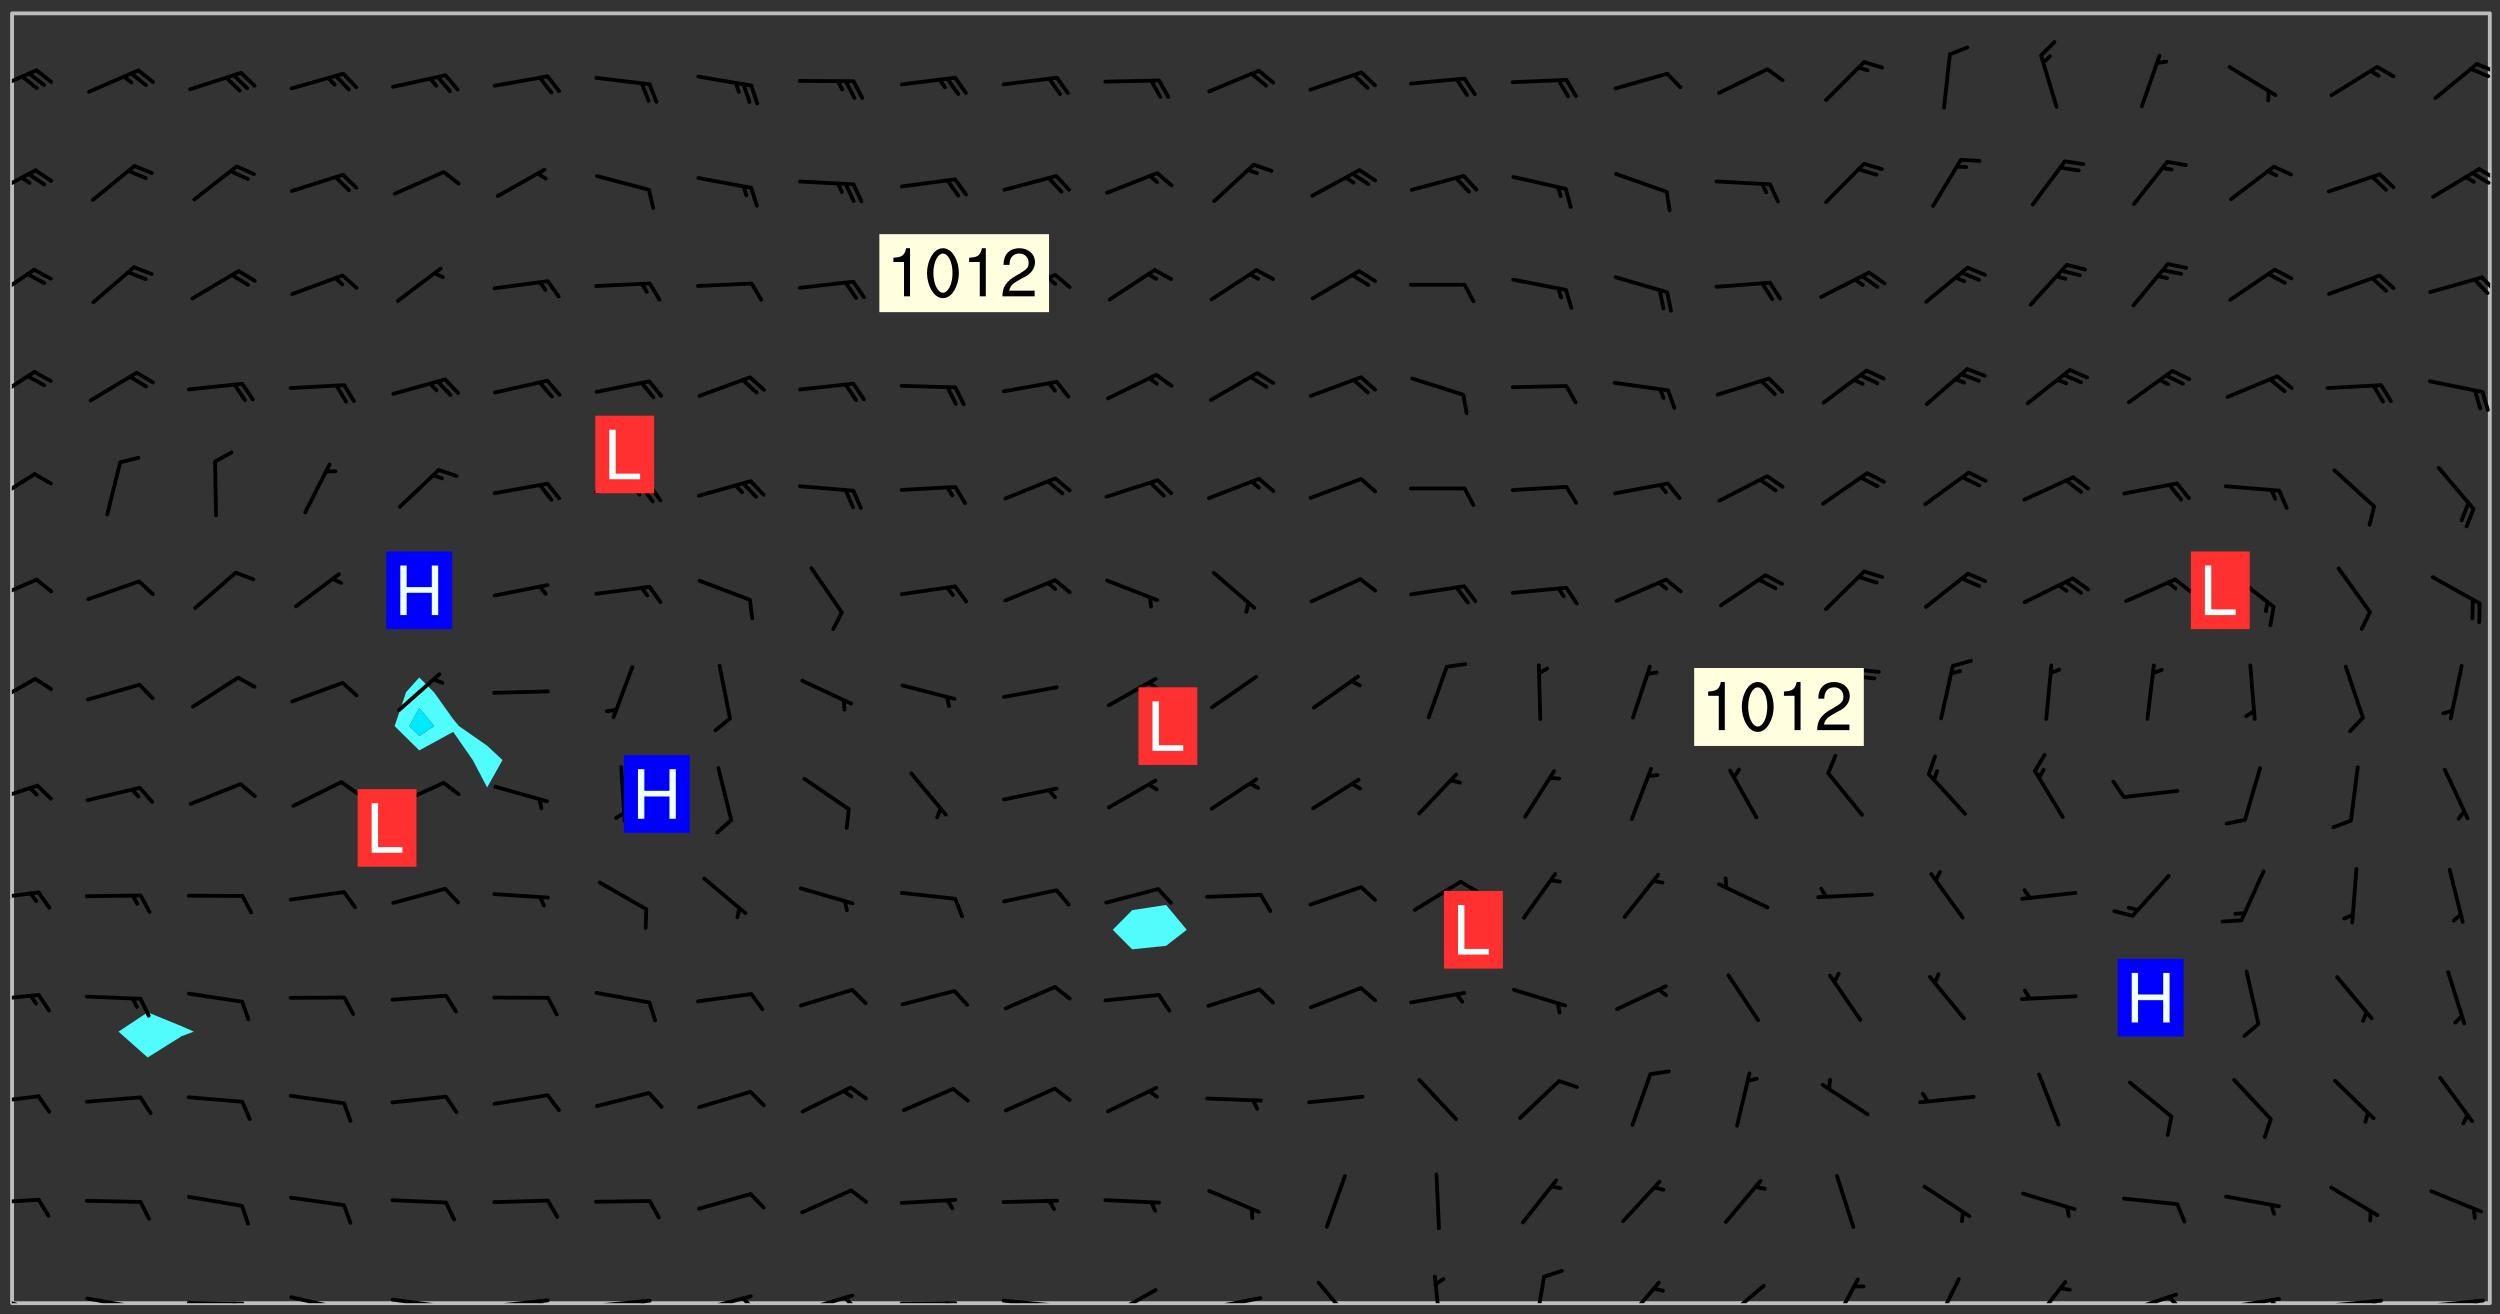 <svg xmlns="http://www.w3.org/2000/svg" role="img" xmlns:xlink="http://www.w3.org/1999/xlink" viewBox="142.45 309.95 326.84 171.84"><rect x="142.45" y="309.95" width="326.84" height="171.84" fill="#333333" stroke="none"/><defs><clipPath id="clip2"><path d="M 144 311.672 L 145 311.672 L 145 480.328 L 144 480.328 Z M 144 311.672"/></clipPath><clipPath id="clip3"><path d="M 144 311.672 L 468 311.672 L 468 480.328 L 144 480.328 Z M 144 311.672"/></clipPath><clipPath id="clip4"><path d="M 467 311.672 L 468 311.672 L 468 480.328 L 467 480.328 Z M 467 311.672"/></clipPath><clipPath id="clip5"><path d="M 144 478 L 148 478 L 148 480.328 L 144 480.328 Z M 144 478"/></clipPath><clipPath id="clip6"><path d="M 146 480 L 147 480 L 147 480.328 L 146 480.328 Z M 146 480"/></clipPath><clipPath id="clip7"><path d="M 153 479 L 162 479 L 162 480.328 L 153 480.328 Z M 153 479"/></clipPath><clipPath id="clip8"><path d="M 159 480 L 161 480 L 161 480.328 L 159 480.328 Z M 159 480"/></clipPath><clipPath id="clip9"><path d="M 166 480 L 175 480 L 175 480.328 L 166 480.328 Z M 166 480"/></clipPath><clipPath id="clip10"><path d="M 172 480 L 174 480 L 174 480.328 L 172 480.328 Z M 172 480"/></clipPath><clipPath id="clip11"><path d="M 180 479 L 188 479 L 188 480.328 L 180 480.328 Z M 180 479"/></clipPath><clipPath id="clip12"><path d="M 186 480 L 187 480 L 187 480.328 L 186 480.328 Z M 186 480"/></clipPath><clipPath id="clip13"><path d="M 193 479 L 201 479 L 201 480.328 L 193 480.328 Z M 193 479"/></clipPath><clipPath id="clip14"><path d="M 199 480 L 201 480 L 201 480.328 L 199 480.328 Z M 199 480"/></clipPath><clipPath id="clip15"><path d="M 206 479 L 215 479 L 215 480.328 L 206 480.328 Z M 206 479"/></clipPath><clipPath id="clip16"><path d="M 212 479 L 214 479 L 214 480.328 L 212 480.328 Z M 212 479"/></clipPath><clipPath id="clip17"><path d="M 220 479 L 228 479 L 228 480.328 L 220 480.328 Z M 220 479"/></clipPath><clipPath id="clip18"><path d="M 226 479 L 228 479 L 228 480.328 L 226 480.328 Z M 226 479"/></clipPath><clipPath id="clip19"><path d="M 233 479 L 241 479 L 241 480.328 L 233 480.328 Z M 233 479"/></clipPath><clipPath id="clip20"><path d="M 239 479 L 241 479 L 241 480.328 L 239 480.328 Z M 239 479"/></clipPath><clipPath id="clip21"><path d="M 246 479 L 255 479 L 255 480.328 L 246 480.328 Z M 246 479"/></clipPath><clipPath id="clip22"><path d="M 252 479 L 255 479 L 255 480.328 L 252 480.328 Z M 252 479"/></clipPath><clipPath id="clip23"><path d="M 260 480 L 268 480 L 268 480.328 L 260 480.328 Z M 260 480"/></clipPath><clipPath id="clip24"><path d="M 266 480 L 268 480 L 268 480.328 L 266 480.328 Z M 266 480"/></clipPath><clipPath id="clip25"><path d="M 273 479 L 281 479 L 281 480.328 L 273 480.328 Z M 273 479"/></clipPath><clipPath id="clip26"><path d="M 287 478 L 294 478 L 294 480.328 L 287 480.328 Z M 287 478"/></clipPath><clipPath id="clip27"><path d="M 300 479 L 308 479 L 308 480.328 L 300 480.328 Z M 300 479"/></clipPath><clipPath id="clip28"><path d="M 314 477 L 320 477 L 320 480.328 L 314 480.328 Z M 314 477"/></clipPath><clipPath id="clip29"><path d="M 329 476 L 332 476 L 332 480.328 L 329 480.328 Z M 329 476"/></clipPath><clipPath id="clip30"><path d="M 342 476 L 345 476 L 345 480.328 L 342 480.328 Z M 342 476"/></clipPath><clipPath id="clip31"><path d="M 354 477 L 360 477 L 360 480.328 L 354 480.328 Z M 354 477"/></clipPath><clipPath id="clip32"><path d="M 367 477 L 374 477 L 374 480.328 L 367 480.328 Z M 367 477"/></clipPath><clipPath id="clip33"><path d="M 381 476 L 386 476 L 386 480.328 L 381 480.328 Z M 381 476"/></clipPath><clipPath id="clip34"><path d="M 395 476 L 399 476 L 399 480.328 L 395 480.328 Z M 395 476"/></clipPath><clipPath id="clip35"><path d="M 407 477 L 413 477 L 413 480.328 L 407 480.328 Z M 407 477"/></clipPath><clipPath id="clip36"><path d="M 420 478 L 428 478 L 428 480.328 L 420 480.328 Z M 420 478"/></clipPath><clipPath id="clip37"><path d="M 425 479 L 428 479 L 428 480.328 L 425 480.328 Z M 425 479"/></clipPath><clipPath id="clip38"><path d="M 433 479 L 441 479 L 441 480.328 L 433 480.328 Z M 433 479"/></clipPath><clipPath id="clip39"><path d="M 439 479 L 441 479 L 441 480.328 L 439 480.328 Z M 439 479"/></clipPath><clipPath id="clip40"><path d="M 446 479 L 454 479 L 454 480.328 L 446 480.328 Z M 446 479"/></clipPath><clipPath id="clip41"><path d="M 452 479 L 454 479 L 454 480.328 L 452 480.328 Z M 452 479"/></clipPath><clipPath id="clip42"><path d="M 459 479 L 468 479 L 468 480.328 L 459 480.328 Z M 459 479"/></clipPath><clipPath id="clip43"><path d="M 465 479 L 467 479 L 467 480.328 L 465 480.328 Z M 465 479"/></clipPath><clipPath id="clip44"><path d="M 144 466 L 148 466 L 148 468 L 144 468 Z M 144 466"/></clipPath><clipPath id="clip45"><path d="M 144 453 L 148 453 L 148 455 L 144 455 Z M 144 453"/></clipPath><clipPath id="clip46"><path d="M 144 439 L 148 439 L 148 441 L 144 441 Z M 144 439"/></clipPath><clipPath id="clip47"><path d="M 144 426 L 148 426 L 148 428 L 144 428 Z M 144 426"/></clipPath><clipPath id="clip48"><path d="M 144 412 L 148 412 L 148 416 L 144 416 Z M 144 412"/></clipPath><clipPath id="clip49"><path d="M 144 398 L 148 398 L 148 403 L 144 403 Z M 144 398"/></clipPath><clipPath id="clip50"><path d="M 144 385 L 148 385 L 148 389 L 144 389 Z M 144 385"/></clipPath><clipPath id="clip51"><path d="M 144 371 L 148 371 L 148 376 L 144 376 Z M 144 371"/></clipPath><clipPath id="clip52"><path d="M 144 358 L 148 358 L 148 363 L 144 363 Z M 144 358"/></clipPath><clipPath id="clip53"><path d="M 144 344 L 148 344 L 148 350 L 144 350 Z M 144 344"/></clipPath><clipPath id="clip54"><path d="M 466 345 L 468 345 L 468 349 L 466 349 Z M 466 345"/></clipPath><clipPath id="clip55"><path d="M 144 331 L 148 331 L 148 336 L 144 336 Z M 144 331"/></clipPath><clipPath id="clip56"><path d="M 466 331 L 468 331 L 468 334 L 466 334 Z M 466 331"/></clipPath><clipPath id="clip57"><path d="M 465 332 L 468 332 L 468 335 L 465 335 Z M 465 332"/></clipPath><clipPath id="clip58"><path d="M 144 318 L 148 318 L 148 323 L 144 323 Z M 144 318"/></clipPath><clipPath id="clip59"><path d="M 466 318 L 468 318 L 468 320 L 466 320 Z M 466 318"/></clipPath><clipPath id="clip60"><path d="M 465 318 L 468 318 L 468 321 L 465 321 Z M 465 318"/></clipPath><g id="surface292" clip-path="url(#clip1)"><path fill="#fff" fill-opacity="0" fill-rule="evenodd" d="M 0 0 L 1000 0 L 1000 1000 L 0 1000 Z M 0 0"/><path fill="#d3d3d3" fill-opacity="0" fill-rule="evenodd" d="M162.152 355.867L161.918 356.16 161.977 356.395 162.094 356.566 162.27 356.801 162.562 357.148 162.676 357.207 162.793 357.035 162.852 356.801 163.027 356.625 163.492 356.449 164.191 356.449 164.426 356.742 164.715 357.559 164.773 357.734 164.949 357.965 165.301 358.199 166 358.898 166.172 359.074 166.406 359.422 166.641 359.832 166.93 360.414 167.34 360.879 167.57 361.113 167.805 361.289 167.922 361.52 168.098 361.812 168.27 362.977 168.27 363.211 168.328 363.5 168.387 363.617 168.504 363.734 168.852 364.145 168.969 364.316 169.145 364.492 169.32 364.727 169.438 364.898 169.609 365.25 169.668 365.484 169.902 365.891 170.137 365.832 169.961 366.008 169.902 366.938 169.32 366.938 169.086 366.824 168.738 366.938 168.621 367.055 168.562 367.348 168.504 367.523 168.387 367.695 167.922 367.988 167.863 368.223 167.805 368.336 167.805 368.98 167.863 369.152 167.863 369.562 167.922 369.621 167.922 370.027 167.98 370.434 168.098 370.609 168.156 370.668 168.387 371.309 168.328 371.602 168.328 372.301 168.27 372.883 168.27 373.117 168.211 373.348 168.156 373.699 168.156 375.621 168.211 375.738 168.637 375.738 168.27 375.855 168.246 376.207 169.137 377.375 170.879 377.914 172.219 378.273 172.219 378.812 172.309 379.621 172.844 380.336 174.363 380.605 175.254 380.52 175.344 381.684 175.879 381.863 177.039 381.684 179.094 380.699 180.254 380.336 182.133 380.16 183.828 379.98 183.648 380.699 182.133 380.785 180.883 380.875 180.078 381.145 179.004 381.953 179.273 382.672 179.809 383.57 179.629 384.195 179.363 385.004 179.629 386.082 180.254 386.98 181.059 387.16 182.309 386.98 182.043 387.703 182.141 388.207 182.195 388.5 182.195 388.672 182.254 388.965 182.254 389.371 182.43 389.488 182.781 389.605 183.188 389.605 183.48 389.43 183.594 389.312 183.652 389.195 183.77 388.965 183.828 388.789 184.18 388.324 184.41 388.148 184.586 388.09 184.762 388.148 184.82 388.324 184.938 389.312 184.992 389.781 185.051 389.953 185.168 390.188 185.344 390.246 186.16 390.305 186.449 390.305 186.566 390.539 186.625 390.945 186.684 391.297 186.684 392.402 186.801 392.695 186.918 393.043 187.207 393.742 187.383 394.094 187.965 394.848 188.316 395.023 188.488 395.082 188.957 395.316 189.598 395.781 189.945 396.016 190.238 396.191 190.531 396.246 190.762 396.309 191.578 396.656 191.871 396.832 191.984 397.004 192.336 397.355 192.453 397.531 192.977 398.172 192.977 398.461 193.035 398.812 193.035 399.16 193.094 399.512 193.152 399.801 193.27 399.859 193.441 399.918 193.617 399.918 194.199 400.152 194.375 400.27 194.551 400.559 194.727 400.793 194.84 401.027 195.133 401.258 195.25 401.375 195.25 401.785 195.309 401.84 195.598 402.074 195.832 402.191 195.891 402.309 196.008 402.48 196.066 402.598 196.297 402.832 196.355 403.008 196.59 403.066 196.707 403.125 196.59 403.238 196.531 403.355 196.531 403.473 196.414 403.766 196.297 404.055 196.297 404.637 196.473 404.754 196.59 404.812 196.648 404.93 196.766 405.047 196.879 405.105 197.055 405.453 197.113 405.805 197.172 406.211 197.172 406.387 197.113 406.562 196.996 407.262 196.996 407.434 197.113 407.609 197.406 407.902 197.812 407.902 197.988 408.02 198.105 408.191 198.223 408.484 198.223 408.719 197.695 408.719 197.465 408.484 197.23 408.484 197.055 408.543 196.996 409.242 197.055 409.59 197.172 409.766 197.348 410.176 197.465 410.406 197.754 410.875 197.93 410.93 198.453 410.93 198.688 410.988 199.445 411.629 199.504 411.922 199.504 412.156 199.562 412.215 199.793 412.562 199.793 412.914 199.676 413.086 199.676 413.379 199.969 413.668 200.262 413.844 200.434 413.902 200.727 414.078 201.02 414.195 201.602 414.602 201.891 414.836 202.184 415.012 202.402 415.172 202.418 415.184 202.648 415.359 203.289 415.883 203.465 416.117 203.582 416.293 203.758 416.469 203.871 416.641 203.871 417.281 203.988 417.457 204.457 417.574 205.039 417.691 205.273 417.75 205.504 417.863 205.797 417.98 205.91 418.039 206.496 418.391 206.785 418.562 206.961 418.625 207.137 418.68 207.312 418.738 208.012 419.09 208.301 419.266 208.535 419.32 208.824 419.496 209.059 419.613 209.699 420.02 209.992 420.137 210.164 420.195 210.398 420.254 210.809 420.312 211.039 420.371 211.273 420.488 211.332 420.66 210.922 420.836 211.391 420.895 211.449 421.188 211.562 421.422 211.738 421.477 211.973 421.535 212.148 421.594 212.555 421.711 213.195 421.945 213.312 422.117 213.371 422.352 213.371 422.527 213.312 422.645 213.254 423.051 213.488 423.285 213.605 423.344 213.953 423.461 214.594 423.691 214.77 423.809 215.059 423.926 215.234 424.102 215.469 424.566 216.051 425.672 216.227 425.848 216.574 426.023 216.75 426.141 217.102 426.258 218.148 426.781 218.383 426.84 218.848 426.953 219.141 427.012 219.605 427.188 220.363 427.77 220.598 428.004 220.945 428.469 221.121 428.645 221.41 428.879 222.227 429.578 222.52 429.754 222.809 430.043 223.102 430.219 223.395 430.508 224.09 431.148 224.266 431.324 224.559 431.559 224.848 431.793 225.316 432.082 225.957 432.664 226.305 432.898 226.539 433.191 226.887 433.539 227.238 434.004 228.172 434.996 228.52 435.402 228.637 435.578 228.871 435.637 228.984 435.754 229.629 435.93 229.859 436.043 230.094 436.102 230.387 436.277 230.617 436.395 231.551 437.094 231.957 437.5 232.191 437.676 232.598 437.852 232.832 437.969 233.648 438.316 233.996 438.551 234.23 438.668 234.523 438.957 234.754 439.074 235.512 439.426 235.863 439.598 236.094 439.656 236.387 439.773 236.621 439.832 237.492 440.008 238.309 440.008 238.777 440.238 238.949 440.297 239.824 440.996 240.289 441.113 240.582 441.172 240.758 441.23 240.988 441.289 241.457 441.348 241.805 441.406 242.156 441.465 242.562 441.523 242.855 441.523 243.027 441.582 243.027 441.812 243.203 441.988 243.496 441.988 243.844 442.047 244.195 442.105 244.895 442.223 245.535 442.223 246 441.988 246.293 441.812 246.465 441.695 246.875 441.523 247.164 441.348 248.098 440.883 248.566 440.59 249.09 440.297 249.555 440.125 250.02 439.949 251.07 439.484 251.359 439.367 251.77 439.25 252.059 439.133 252.586 438.957 254.102 438.258 254.684 437.91 254.973 437.852 255.266 437.793 255.613 437.676 256.488 437.445 256.84 437.328 256.953 437.328 257.188 437.27 258.062 437.035 258.297 436.977 259.109 436.977 259.461 436.918 260.277 436.801 260.449 436.742 260.801 436.688 261.094 436.629 261.324 436.57 262.141 436.395 262.316 436.336 262.664 436.336 262.898 436.277 263.363 436.16 264.121 435.988 264.355 435.93 264.703 435.93 265.113 435.812 265.402 435.754 266.688 435.695 266.977 435.695 267.387 435.637 267.617 435.578 267.793 435.578 268.668 435.461 269.074 435.461 269.484 435.344 269.832 435.344 270.184 435.23 271.055 435.172 272.805 435.172 273.852 435.461 274.262 435.578 274.551 435.695 274.902 435.812 275.191 435.93 276.242 436.102 276.531 436.16 276.824 436.16 277.117 436.219 277.289 436.277 277.699 436.336 277.871 436.395 277.988 436.453 278.105 436.453 278.223 436.512 278.574 436.57 278.688 436.57 279.098 436.637 281.02 437.031 282.945 437.426 284.465 437.875 286.16 438.594 288.305 439.398 289.91 438.68 291.34 437.875 292.5 436.797 293.75 436.348 296.785 435.629 298.66 435.27 300.805 433.922 303.039 432.668 305.539 431.41 307.234 430.961 309.02 430.781 310.18 430.512 310.805 431.051 312.145 430.781 312.859 429.793 313.844 428.449 314.289 428.27 315.094 427.91 316.969 427.371 318.754 426.922 320.004 426.652 321.164 426.562 322.863 426.473 324.824 426.203 326.074 426.113 326.613 426.113 327.238 426.023 328.129 426.023 330.273 425.844 332.684 425.664 335.273 425.574 336.969 425.754 338.578 425.844 340.008 426.203 341.168 426.922 343.043 427.91 344.203 429.438 344.469 430.152 345.098 430.242 345.453 431.141 345.988 431.68 346.523 433.207 347.598 433.566 348.133 433.566 347.328 434.102 347.418 435.809 348.133 438.504 349.023 439.309 349.918 440.297 350.633 441.555 352.418 442.094 353.938 441.914 354.293 443.258 355.902 442.453 356.883 441.914 357.152 442.184 357.469 441.969 357.688 441.824 358.488 442.273 358.938 441.914 359.293 441.914 359.828 441.645 360.367 440.926 360.902 440.656 361.527 439.668 362.688 440.117 363.527 440.488 364.922 441.105 366.617 440.926 368.223 440.926 370.008 441.016 370.188 439.309 370.723 437.965 371.527 438.234 372.02 439.082 372.422 439.488 372.332 440.027 372.332 440.387 373.047 440.836 373.758 440.566 375.188 440.566 375.547 441.555 375.992 442.812 376.707 444.156 377.957 444.785 379.652 445.414 380.367 445.234 380.547 444.695 381.527 444.605 381.977 444.965 382.062 446.223 381.797 446.852 381.262 447.031 381.262 447.57 381.977 448.555 382.242 449.094 383.227 450.082 384.027 451.16 383.762 451.52 383.672 452.418 383.047 454.75 382.691 456.816 382.602 458.609 382.422 459.328 382.332 459.867 382.332 461.305 381.352 463.188 380.992 464.895 380.457 465.793 379.652 466.961 379.387 467.5 381.441 468.754 381.527 469.113 381.172 469.652 381.082 469.473 381.082 470.281 381.172 471.719 380.727 472.434 379.652 472.527 379.387 473.242 379.922 474.141 380.727 474.859 381.887 475.668 383.227 475.938 383.672 476.297 383.316 476.746 381.527 476.656 380.277 476.207 379.562 475.488 378.938 475.398 378.762 478.988 378.574 480.297 467.934 480.297 467.934 311.703 412.664 311.703 412.664 360.785 413.426 360.91 416.715 361.453 418.738 364.289 418.738 367.043 421.09 367.375 423.438 367.707 427.488 367.707 426.109 371.867 424.086 372.574 422.062 373.277 421.52 373.621 418.926 375.238 418.738 375.355 416.715 373.277 415.984 370.535 413.312 368.457 411.938 364.957 411.871 364.875 409.914 362.203 412.664 360.785 412.664 311.703 294.422 311.703 294.422 403.117 294.539 403.148 294.672 403.16 294.746 403.234 294.852 403.281 294.941 403.34 295.027 403.398 295.117 403.457 295.414 403.754 295.473 403.844 295.504 403.961 295.531 404.078 295.547 404.215 295.516 404.332 295.457 404.422 295.398 404.508 295.355 404.613 295.309 404.715 295.281 404.836 295.281 404.98 295.457 405.25 295.605 405.398 295.68 405.484 295.754 405.559 295.797 405.664 295.859 405.754 295.918 405.84 295.961 405.945 296.02 406.035 296.066 406.137 296.109 406.242 296.168 406.328 296.285 406.508 296.359 406.582 296.422 406.668 296.48 406.758 296.523 406.863 296.582 406.953 296.641 407.039 296.703 407.129 296.762 407.219 296.805 407.32 296.922 407.5 296.996 407.574 297.055 407.66 297.129 407.734 297.219 407.793 297.324 407.84 297.473 407.84 297.605 407.824 297.738 407.84 297.84 407.793 297.914 407.719 297.961 407.617 297.945 407.484 297.945 407.336 297.898 407.23 297.871 407.113 297.824 407.012 297.797 406.891 297.754 406.789 297.691 406.699 297.648 406.598 297.605 406.492 297.574 406.375 297.559 406.242 297.547 406.105 297.633 406.047 297.691 405.961 297.812 405.93 297.855 406.035 297.871 406.168 297.871 406.285 297.93 406.387 297.988 406.477 298.078 406.535 298.227 406.684 298.285 406.773 298.328 406.879 298.316 406.98 298.402 407.039 298.508 407.086 298.594 407.145 298.684 407.203 298.758 407.277 298.641 407.305 298.535 407.352 298.449 407.41 298.375 407.484 298.316 407.574 298.254 407.66 298.227 407.781 298.18 407.883 298.137 407.988 298.105 408.105 298.094 408.238 298.078 408.371 298.078 408.52 298.105 408.637 298.152 408.742 298.195 408.844 298.254 408.934 298.328 409.008 298.418 409.066 298.492 409.141 298.582 409.199 298.641 409.289 298.684 409.395 298.73 409.496 298.848 409.527 298.98 409.543 299.129 409.543 299.246 409.512 299.352 409.555 299.395 409.66 299.441 409.762 299.469 409.883 299.5 410 299.527 410.117 299.559 410.238 299.586 410.355 299.691 410.398 299.793 410.445 299.926 410.43 300.074 410.578 300.137 410.664 300.211 410.738 300.281 410.812 300.371 410.875 300.477 410.918 300.578 410.961 300.695 410.992 300.832 411.008 300.949 410.977 301.023 410.902 301.051 410.785 301.039 410.652 301.008 410.531 300.98 410.414 301.023 410.309 301.141 410.309 301.23 410.371 301.348 410.398 301.496 410.398 301.629 410.414 301.777 410.414 301.91 410.43 302.043 410.414 302.191 410.414 302.324 410.398 302.457 410.387 302.594 410.398 302.711 410.371 302.844 410.355 303.035 410.297 302.977 410.473 302.961 410.605 302.934 410.727 302.918 410.859 302.859 410.945 302.727 410.961 302.621 411.008 302.516 411.051 302.398 411.082 302.281 411.109 302.016 411.141 301.867 411.141 301.734 411.156 301.66 411.23 301.719 411.316 301.867 411.465 301.984 411.645 302.059 411.715 302.148 411.777 302.238 411.836 302.324 411.895 302.414 411.953 302.516 411.996 302.621 412.059 302.727 412.102 302.812 412.16 302.918 412.207 303.02 412.25 303.199 412.367 303.258 412.457 303.215 412.559 303.168 412.664 303.184 412.797 303.406 413.02 303.465 413.109 303.508 413.211 303.539 413.332 303.582 413.434 303.598 413.566 303.629 413.684 303.641 413.82 303.672 413.938 303.82 414.086 303.922 414.129 304.027 414.172 304.145 414.203 304.277 414.219 304.414 414.234 304.531 414.234 304.648 414.203 304.738 414.145 304.781 414.039 304.828 413.938 304.871 413.832 304.902 413.715 304.914 413.582 304.914 413.434 304.902 413.301 304.887 413.168 304.855 413.051 304.812 412.945 304.766 412.84 304.723 412.738 304.68 412.633 304.664 412.5 304.68 412.367 304.707 412.25 304.738 412.133 304.766 412.012 304.812 411.91 304.902 411.852 304.988 411.789 305.062 411.715 305.152 411.656 305.375 411.434 305.434 411.348 305.508 411.273 305.625 411.094 305.684 411.008 305.684 410.859 305.609 410.785 305.508 410.738 305.402 410.695 305.301 410.652 305.242 410.562 305.195 410.457 305.168 410.34 305.258 410.281 305.375 410.25 305.477 410.207 305.656 410.09 305.805 409.941 305.816 409.809 305.805 409.703 305.715 409.645 305.582 409.66 305.434 409.66 305.301 409.676 305.168 409.66 305.047 409.629 304.961 409.57 304.887 409.496 304.828 409.406 304.766 409.32 304.648 409.141 304.59 409.055 304.621 408.934 304.707 408.875 304.828 408.844 304.887 408.758 304.887 408.637 304.855 408.52 304.797 408.43 304.738 408.344 304.691 408.238 304.664 408.121 304.648 407.988 304.707 407.898 304.781 407.824 304.871 407.766 304.988 407.586 305.062 407.512 305.121 407.426 305.27 407.277 305.391 407.246 305.523 407.23 305.656 407.246 305.73 407.32 305.773 407.426 305.789 407.559 305.758 407.676 305.641 407.707 305.508 407.719 305.359 407.867 305.316 407.973 305.27 408.074 305.242 408.195 305.211 408.312 305.211 408.461 305.242 408.578 305.285 408.684 305.344 408.773 305.418 408.844 305.492 408.918 305.609 408.949 305.73 408.977 305.848 408.949 305.98 408.934 306.098 408.934 306.188 408.992 306.262 409.066 306.309 409.172 306.367 409.258 306.469 409.305 306.602 409.32 306.707 409.363 306.793 409.422 306.781 409.527 306.707 409.602 306.527 409.719 306.469 409.809 306.379 409.867 306.309 409.941 306.234 410.016 306.172 410.105 306.145 410.223 306.129 410.355 306.145 410.488 306.129 410.621 306.129 410.77 306.145 410.902 306.172 411.02 306.203 411.141 306.277 411.215 306.367 411.273 306.453 411.332 306.543 411.391 306.66 411.422 306.66 411.508 306.559 411.555 306.469 411.613 306.203 411.645 306.086 411.672 305.938 411.672 305.832 411.715 305.73 411.762 305.672 411.852 305.609 412.086 305.598 412.219 305.566 412.34 305.551 412.473 305.551 412.766 305.539 412.898 305.551 413.035 305.566 413.168 305.699 413.184 305.832 413.195 305.953 413.227 306.039 413.285 306.113 413.359 306.16 413.465 306.203 413.566 306.219 413.699 306.219 414.145 306.203 414.277 306.203 414.723 306.234 414.988 306.262 415.105 306.277 415.238 306.309 415.355 306.395 415.566 306.426 415.832 306.426 415.98 306.395 416.098 306.367 416.215 306.336 416.336 306.309 416.453 306.277 416.57 306.246 416.691 306.234 416.824 306.219 416.957 306.309 417.016 306.426 416.984 306.527 417 306.574 417.105 306.543 417.371 306.543 417.812 306.5 417.918 306.453 418.023 306.41 418.125 306.367 418.23 306.309 418.316 306.277 418.438 306.234 418.555 306.203 418.672 306.188 418.805 306.203 418.938 306.262 419.027 306.367 419.074 306.453 419.133 306.512 419.219 306.5 419.355 306.469 419.473 306.426 419.574 306.426 420.02 306.41 420.152 306.41 420.301 306.379 420.418 306.336 420.523 306.309 420.641 306.262 420.746 306.219 420.848 306.188 420.969 306.16 421.086 306.129 421.219 306.098 421.336 306.07 421.453 306.027 421.559 305.996 421.676 305.965 421.797 305.953 421.93 305.938 422.062 305.938 422.359 305.965 422.477 305.965 422.625 306.012 423.023 306.039 423.141 306.098 423.23 306.219 423.262 306.367 423.262 306.5 423.246 306.559 423.336 306.559 423.453 306.5 423.543 306.41 423.602 306.309 423.645 306.203 423.691 306.113 423.75 306.027 423.809 305.891 423.824 305.773 423.793 305.641 423.777 305.539 423.824 305.477 423.91 305.465 424.047 305.449 424.18 305.418 424.297 305.391 424.414 305.375 424.547 305.344 424.668 305.344 424.965 305.359 425.098 305.391 425.215 305.391 425.363 305.402 425.496 305.402 425.645 305.375 425.762 305.328 425.863 305.301 425.984 305.27 426.102 305.211 426.191 305.137 426.266 305.035 426.309 304.93 426.355 304.812 426.383 304.691 426.414 304.59 426.367 304.648 426.281 304.754 426.234 304.781 426.117 304.812 426 304.84 425.879 304.871 425.762 304.871 425.613 304.887 425.48 304.855 425.363 304.812 425.258 304.707 425.273 304.633 425.348 304.531 425.391 304.441 425.453 304.367 425.527 304.324 425.629 304.309 425.762 304.277 425.879 304.25 426 304.219 426.117 304.191 426.234 304.16 426.355 304.133 426.473 304.102 426.59 304.059 426.695 303.969 426.754 303.879 426.754 303.762 426.723 303.73 426.637 303.746 426.5 303.715 426.383 303.715 426.234 303.703 426.102 303.703 425.953 303.641 425.719 303.613 425.598 303.57 425.496 303.523 425.391 303.465 425.305 303.406 425.215 303.363 425.109 303.301 425.023 303.152 424.875 303.082 424.801 302.977 424.754 302.871 424.711 302.77 424.668 302.473 424.371 302.383 424.297 302.297 424.238 302.191 424.195 302.102 424.133 302.016 424.074 301.91 424.031 301.82 423.973 301.734 423.91 301.66 423.84 301.555 423.793 301.469 423.734 301.363 423.691 301.273 423.629 301.172 423.586 301.066 423.543 300.98 423.484 300.875 423.438 300.77 423.395 300.668 423.348 300.578 423.289 300.477 423.246 300.371 423.203 300.281 423.141 300.164 423.113 300.031 423.098 299.898 423.113 299.75 423.113 299.617 423.129 299.5 423.098 299.41 423.039 299.336 422.965 299.246 422.906 299.145 422.859 298.996 422.859 298.875 422.832 298.773 422.789 298.699 422.715 298.582 422.535 298.492 422.477 298.391 422.434 298.301 422.371 298.195 422.328 298.105 422.27 298.02 422.211 297.914 422.164 297.855 422.078 297.797 421.988 297.754 421.883 297.707 421.781 297.633 421.707 297.547 421.648 297.473 421.574 297.383 421.516 297.16 421.293 297.117 421.188 297.086 420.922 297.191 420.879 297.336 420.879 297.441 420.922 297.516 420.996 297.605 421.055 297.691 421.113 297.797 421.16 297.887 421.219 298.035 421.367 298.105 421.441 298.254 421.59 298.316 421.676 298.391 421.75 298.477 421.809 298.551 421.883 298.641 421.945 298.73 422.004 298.816 422.062 299.086 422.238 299.188 422.285 299.293 422.328 299.395 422.371 299.441 422.297 299.5 422.211 299.574 422.137 299.645 422.062 299.75 422.105 299.824 422.18 299.883 422.27 299.926 422.371 299.973 422.477 300.016 422.582 300.137 422.609 300.254 422.582 300.328 422.492 300.371 422.387 300.43 422.297 300.504 422.223 300.609 422.18 300.727 422.152 300.859 422.164 300.949 422.223 301.098 422.371 301.156 422.461 301.199 422.566 301.246 422.668 301.289 422.773 301.332 422.875 301.438 422.922 301.543 422.965 301.676 422.98 301.762 422.922 301.82 422.832 301.895 422.758 302 422.715 302.117 422.742 302.223 422.789 302.324 422.832 302.43 422.875 302.531 422.922 302.711 423.039 302.711 423.156 302.695 423.289 302.711 423.422 302.727 423.559 302.785 423.645 302.887 423.691 303.008 423.719 303.125 423.75 303.273 423.75 303.391 423.719 303.449 423.629 303.629 423.512 303.688 423.422 303.762 423.348 303.82 423.262 303.938 423.082 304.117 422.965 304.234 422.996 304.324 423.055 304.367 423.129 304.352 423.262 304.352 423.379 304.441 423.438 304.59 423.438 304.723 423.422 304.855 423.41 305.121 423.379 305.227 423.336 305.344 423.305 305.465 423.277 305.539 423.203 305.609 423.129 305.672 423.039 305.656 422.934 305.609 422.832 305.508 422.789 305.402 422.773 305.285 422.801 305.02 422.832 304.871 422.832 304.797 422.758 304.707 422.699 304.59 422.668 304.473 422.641 304.34 422.625 304.191 422.625 304.059 422.641 303.762 422.641 303.656 422.594 303.508 422.445 303.465 422.344 303.406 422.254 303.629 422.031 303.715 421.973 303.82 421.93 303.938 421.898 304.07 421.883 304.203 421.898 304.34 421.914 304.441 421.957 304.574 421.945 304.664 421.883 304.766 421.84 304.828 421.75 304.781 421.648 304.691 421.59 304.574 421.559 304.473 421.516 304.414 421.426 304.352 421.336 304.352 421.219 304.367 421.086 304.473 421.039 304.547 420.969 304.547 420.848 304.457 420.789 304.426 420.672 304.516 420.613 304.59 420.539 304.633 420.434 304.691 420.344 304.738 420.242 304.754 420.109 304.754 419.961 304.707 419.855 304.664 419.754 304.574 419.695 304.441 419.68 304.34 419.637 304.203 419.621 304.086 419.59 303.641 419.59 303.508 419.574 303.375 419.562 303.242 419.547 303.125 419.516 302.977 419.516 302.844 419.5 302.711 419.488 302.445 419.457 302.324 419.414 302.238 419.355 302.164 419.281 302.164 419.133 302.176 419 302.281 418.953 302.383 418.91 302.516 418.895 302.668 418.895 302.801 418.879 303.094 418.879 303.215 418.91 303.316 418.953 303.406 419.012 303.641 419.074 303.762 419.027 303.852 418.969 303.953 418.926 304.086 418.91 304.191 418.953 304.293 419 304.426 419.012 304.547 418.984 304.691 418.984 304.812 418.953 304.93 418.926 305.035 418.879 305.109 418.805 305.195 418.746 305.344 418.598 305.402 418.512 305.449 418.406 305.477 418.289 305.492 418.184 305.391 418.141 305.301 418.082 305.184 418.051 305.078 418.008 304.988 417.945 304.914 417.859 304.84 417.785 304.738 417.742 304.633 417.695 304.531 417.652 304.473 417.562 304.426 417.461 304.34 417.25 304.277 417.164 304.219 417.074 304.145 417 304.059 416.941 303.789 416.941 303.672 416.973 303.582 417.031 303.48 417.074 303.348 417.09 303.242 417.074 303.215 416.957 303.152 416.867 303.035 416.836 302.934 416.793 302.785 416.645 302.754 416.527 302.738 416.422 302.812 416.348 302.992 416.23 303.109 416.203 303.227 416.172 303.363 416.188 303.465 416.23 303.57 416.273 303.672 416.32 303.777 416.363 303.895 416.395 304.027 416.41 304.145 416.438 304.277 416.453 304.383 416.438 304.473 416.379 304.398 416.305 304.293 416.262 304.219 416.188 304.145 416.098 303.996 415.949 303.91 415.891 303.82 415.832 303.746 415.758 303.656 415.699 303.555 415.652 303.434 415.625 303.332 415.578 303.227 415.535 303.109 415.504 303.008 415.461 302.887 415.43 302.738 415.43 302.621 415.461 302.516 415.504 302.43 415.566 302.25 415.684 302.164 415.742 302.074 415.801 301.969 415.848 301.883 415.906 301.777 415.949 301.676 415.992 301.57 416.039 301.496 416.113 301.438 416.203 301.379 416.289 301.332 416.395 301.273 416.48 301.199 416.555 301.066 416.543 300.949 416.512 300.832 416.512 300.758 416.586 300.668 416.645 300.594 416.719 300.504 416.777 300.418 416.836 300.312 416.883 300.211 416.926 300.074 416.941 299.973 416.898 299.824 416.75 299.719 416.703 299.633 416.703 299.527 416.75 299.426 416.793 299.305 416.824 299.188 416.793 299.113 416.719 299.113 416.602 299.145 416.48 299.219 416.41 299.277 416.32 299.352 416.246 299.469 416.215 299.574 416.172 299.867 416.172 300 416.156 300.137 416.141 300.238 416.098 300.328 416.039 300.43 415.992 300.52 415.934 300.652 415.922 300.742 415.98 300.875 415.992 300.965 415.934 301.051 415.875 301.156 415.832 301.246 415.773 301.332 415.711 301.422 415.652 301.57 415.504 301.629 415.418 301.688 415.328 301.793 415.285 301.926 415.27 302.043 415.297 302.164 415.328 302.223 415.27 302.281 415.18 302.312 414.914 302.34 414.797 302.445 414.809 302.578 414.824 302.68 414.781 302.77 414.723 302.828 414.633 302.902 414.559 302.961 414.469 303.008 414.367 303.02 414.234 303.008 414.102 302.961 413.996 302.812 413.848 302.754 413.758 302.695 413.672 302.652 413.566 302.652 413.121 302.668 412.988 302.668 412.84 302.68 412.707 302.621 412.648 302.531 412.707 302.43 412.664 302.25 412.547 302.164 412.488 302.102 412.398 302.043 412.309 301.969 412.234 301.883 412.176 301.762 412.207 301.66 412.219 301.555 412.266 301.469 412.324 301.363 412.367 301.215 412.516 301.125 412.574 301.039 412.633 300.949 412.695 300.844 412.738 300.711 412.754 300.711 412.633 300.816 412.59 300.934 412.559 301.008 412.488 301.051 412.383 301.051 412.234 301.023 412.117 300.875 411.969 300.742 411.953 300.594 411.953 300.477 411.984 300.371 412.027 300.27 412.07 300.18 412.133 300.062 412.16 299.988 412.086 300 411.953 299.957 411.852 299.914 411.746 299.824 411.688 299.707 411.715 299.586 411.746 299.469 411.777 299.367 411.82 299.246 411.852 299.145 411.895 299.039 411.938 298.949 411.996 298.848 412.012 298.848 411.895 298.863 411.762 298.805 411.672 298.73 411.715 298.582 411.863 298.523 411.953 298.449 412.027 298.402 412.133 298.359 412.234 298.285 412.309 298.227 412.398 298.152 412.473 298.094 412.559 298.02 412.633 297.93 412.695 297.855 412.766 297.781 412.84 297.68 412.855 297.547 412.871 297.441 412.828 297.441 412.707 297.59 412.559 297.633 412.457 297.691 412.367 297.738 412.266 297.781 412.16 297.84 412.07 297.871 411.953 297.914 411.852 297.945 411.73 297.973 411.613 298.02 411.508 298.062 411.406 298.105 411.301 298.18 411.23 298.27 411.168 298.359 411.109 298.461 411.066 298.758 411.066 299.023 411.035 299.129 410.992 299.055 410.918 298.938 410.887 298.832 410.844 298.742 410.785 298.641 410.738 298.551 410.68 298.449 410.637 298.344 410.594 298.254 410.531 298.168 410.473 298.062 410.43 297.961 410.387 297.84 410.355 297.723 410.324 297.621 410.281 297.5 410.25 297.398 410.207 297.309 410.148 297.266 410.043 297.25 409.91 297.352 409.867 297.484 409.852 297.621 409.867 297.754 409.852 297.855 409.809 297.914 409.719 297.93 409.613 297.84 409.555 297.766 409.48 297.664 409.438 297.574 409.379 297.426 409.23 297.383 409.125 297.367 408.992 297.367 408.699 297.309 408.609 297.219 408.551 297.145 408.477 297.102 408.371 297.07 408.254 297.012 408.164 296.938 408.09 296.82 408.062 296.746 407.988 296.656 407.93 296.566 407.867 296.48 407.809 296.406 407.734 296.348 407.648 296.301 407.543 296.215 407.484 296.066 407.336 295.871 407.277 295.738 407.293 295.637 407.336 295.562 407.41 295.516 407.512 295.473 407.617 295.414 407.707 295.355 407.793 295.059 408.09 294.969 408.148 294.883 408.148 294.82 408.062 294.777 407.957 294.809 407.84 294.867 407.75 294.895 407.633 294.883 407.5 294.793 407.438 294.688 407.484 294.57 407.512 294.453 407.543 294.184 407.719 294.082 407.766 293.965 407.793 293.859 407.84 293.77 407.898 293.668 407.941 293.609 407.855 293.562 407.75 293.578 407.617 293.625 407.512 293.695 407.438 293.77 407.367 293.828 407.277 293.828 407.129 293.785 407.023 293.547 407.023 293.445 407.07 293.414 407.188 293.387 407.305 293.355 407.426 293.281 407.469 293.148 407.484 293.074 407.438 293.031 407.336 292.988 407.23 292.941 407.129 292.898 407.023 292.777 407.055 292.676 407.098 292.543 407.113 292.426 407.145 292.32 407.188 292.23 407.246 292.129 407.293 292.008 407.32 291.875 407.336 291.773 407.293 291.715 407.203 291.668 407.098 291.625 406.996 291.582 406.891 291.582 406.773 291.641 406.684 291.727 406.625 291.906 406.508 292.008 406.461 292.113 406.418 292.219 406.359 292.32 406.316 292.41 406.254 292.512 406.211 292.617 406.152 292.719 406.105 292.809 406.047 292.914 406.004 293.016 405.961 293.105 405.898 293.207 405.855 293.344 405.84 293.461 405.871 293.562 405.914 293.684 405.945 293.785 405.988 293.891 406.035 293.992 406.078 294.098 406.121 294.199 406.168 294.305 406.211 294.406 406.254 294.512 406.301 294.598 406.359 294.703 406.402 294.82 406.434 294.926 406.477 295.027 406.523 295.117 406.582 295.223 406.625 295.324 406.668 295.43 406.715 295.547 406.742 295.648 406.789 295.77 406.816 295.918 406.816 296.004 406.758 296.02 406.656 296.078 406.566 296.051 406.449 295.977 406.375 295.859 406.195 295.785 406.121 295.695 406.047 295.516 405.93 295.43 405.871 295.324 405.828 295.223 405.781 294.953 405.605 294.895 405.516 294.82 405.441 294.762 405.352 294.719 405.25 294.688 405.133 294.672 404.996 294.672 404.434 294.66 404.301 294.645 404.168 294.613 404.051 294.598 403.918 294.586 403.785 294.555 403.664 294.332 403.441 294.273 403.355 294.258 403.25 294.289 403.133 294.422 403.117 294.422 311.703 172.992 311.703 172.992 313.156 172.934 313.391 172.582 314.441 172.41 314.965 172.293 315.312 172.117 315.723 172 315.895 171.766 316.188 171.535 316.246 171.184 316.246 171.066 316.305 170.836 316.711 170.836 317.004 170.953 317.18 171.184 317.41 171.301 317.645 171.941 318.402 172.234 318.867 172.41 319.102 172.641 319.453 172.875 319.801 173.516 320.617 173.691 321.082 173.863 321.492 173.98 322.188 174.156 322.656 174.273 324.055 174.332 324.52 174.332 325.395 174.449 326.441 174.449 331.223 174.391 331.688 174.039 332.969 173.863 333.492 173.75 333.902 173.398 334.832 172.934 336 172.699 336.582 172.582 336.758 172.41 337.105 172.234 337.512 171.883 338.328 171.824 338.621 171.711 338.914 171.594 339.203 171.535 339.379 171.418 340.254 171.359 340.66 171.301 340.777 171.242 340.953 171.184 341.125 170.953 341.652 170.836 341.824 170.836 342.059 170.719 342.293 170.66 342.465 170.484 343.051 170.484 343.34 170.426 343.516 170.426 343.809 170.367 343.922 170.309 344.449 170.309 344.621 170.254 344.855 170.254 347.477 170.078 348.293 169.961 348.469 169.785 348.703 169.668 348.875 169.555 349.109 168.969 350.043 168.738 350.332 168.445 350.797 168.27 351.031 167.98 351.383 167.629 352.082 167.516 352.312 167.34 352.723 167.164 352.953 166.758 353.48 165.941 354.18 165.648 354.352 165.359 354.586 165.184 354.703 165.008 354.879 164.484 355.285 163.957 355.461 163.785 355.637 163.551 355.691 162.91 355.867 162.152 355.867M174.363 386.891L173.289 387.34 173.648 388.234 174.898 387.52 175.344 386.98 174.363 386.891"/><path fill="#d3d3d3" fill-opacity="0" fill-rule="evenodd" d="M201.508 416.598L200.613 416.598 201.062 417.227 202.043 417.586 202.848 417.496 203.293 416.508 203.117 416.598 202.402 416.242 201.508 416.598M356.129 475.668L356.07 475.145 356.07 474.852 356.184 474.559 356.242 474.328 356.711 473.859 356.824 473.859 356.941 473.746 357.059 473.688 357.234 473.688 357.469 473.629 357.816 473.629 358.051 473.688 358.168 473.746 358.398 473.918 358.457 474.094 358.574 474.676 358.574 474.969 358.457 475.145 358.285 475.434 358.109 475.609 357.582 476.133 357.352 476.367 357.234 476.426 357.059 476.426 356.941 476.367 356.535 476.074 356.359 475.957 356.242 475.898 356.184 475.785 356.129 475.668M362.77 464.711L362.711 464.539 362.711 463.43 362.77 463.258 362.945 463.199 363.117 463.141 363.293 463.141 363.527 463.082 363.645 463.141 363.703 463.84 363.645 464.012 363.527 464.188 363.41 464.246 363.176 464.77 363.062 464.828 362.828 464.828 362.77 464.711M372.383 450.32L372.266 450.145 372.266 449.445 372.559 448.57 372.676 448.398 372.852 448.047 372.965 447.816 373.082 447.523 373.434 446.766 373.551 446.535 373.723 446.301 373.898 446.301 374.016 446.242 374.656 446.242 374.773 446.301 375.008 446.535 375.18 446.648 375.531 446.941 375.648 447.059 375.762 447.234 375.762 447.348 375.879 447.406 375.996 447.523 375.996 448.223 375.938 448.398 375.938 448.629 375.879 448.805 375.531 449.855 375.414 450.086 375.297 450.32 375.18 450.379 374.949 450.613 374.309 450.902 373.434 450.902 373.023 450.785 372.383 450.32"/><path fill="none" stroke="#bebebe" stroke-linecap="round" stroke-linejoin="round" stroke-miterlimit="10" stroke-width=".5" d="M 431.957 354.305 L 108.027 354.305 L 108.027 185.68 L 431.957 185.68 L 431.957 354.305" transform="matrix(1 0 0 -1 36 666)"/><g clip-path="url(#clip2)"><path fill="#fff" fill-opacity="0" fill-rule="evenodd" d="M 144 475.891 L 144 480.328 L 144.004 480.328 L 144 480.328 L 144 311.672 L 144.004 311.672 L 144 311.672 L 144 475.891"/></g><g clip-path="url(#clip3)"><path fill="#fff" fill-opacity="0" fill-rule="evenodd" d="M 144.004 480.328 L 144.004 311.672 L 161.754 311.672 L 161.754 442.297 L 157.938 444.82 L 161.754 448.203 L 166.191 445.422 L 167.793 444.82 L 166.191 444.113 L 161.754 442.297 L 161.754 311.672 L 197.262 311.672 L 197.262 398.52 L 195.539 400.438 L 194.039 404.875 L 197.262 408.055 L 201.699 405.633 L 204.258 409.316 L 206.137 412.898 L 208.145 409.316 L 206.137 407.441 L 202.453 404.875 L 201.699 403.973 L 199.18 400.438 L 197.262 398.52 L 197.262 311.672 L 294.902 311.672 L 294.902 428.258 L 290.465 428.941 L 287.926 431.508 L 290.465 434.062 L 294.902 433.602 L 297.598 431.508 L 294.902 428.258 L 294.902 311.672 L 467.996 311.672 L 467.996 480.328 L 144.004 480.328"/></g><path fill="#50fcfc" fill-rule="evenodd" d="M161.754 448.203L157.938 444.82 161.754 442.297 166.191 444.113 167.793 444.82 166.191 445.422 161.754 448.203M197.262 408.055L194.039 404.875 195.539 400.438 197.262 398.52 197.262 402.508 195.957 404.875 197.262 406.164 199.219 404.875 197.262 402.508 197.262 398.52 199.18 400.438 201.699 403.973 202.453 404.875 206.137 407.441 208.145 409.316 206.137 412.898 204.258 409.316 201.699 405.633 197.262 408.055"/><path fill="#00e8fc" fill-rule="evenodd" d="M 197.262 406.164 L 195.957 404.875 L 197.262 402.508 L 199.219 404.875 L 197.262 406.164"/><path fill="#50fcfc" fill-rule="evenodd" d="M 290.465 434.062 L 287.926 431.508 L 290.465 428.941 L 294.902 428.258 L 297.598 431.508 L 294.902 433.602 L 290.465 434.062"/><g clip-path="url(#clip4)"><path fill="#fff" fill-opacity="0" fill-rule="evenodd" d="M 467.996 480.328 L 468 480.328 L 468 311.672 L 467.996 311.672 L 468 311.672 L 468 480.328 L 467.996 480.328"/></g><g clip-path="url(#clip5)"><path fill="none" stroke="#000" stroke-linecap="round" stroke-linejoin="round" stroke-miterlimit="10" stroke-width=".5" d="M 111.336 184.57 L 104.664 186.77" transform="matrix(1 0 0 -1 36 666)"/></g><g clip-path="url(#clip6)"><path fill="none" stroke="#000" stroke-linecap="round" stroke-linejoin="round" stroke-miterlimit="10" stroke-width=".5" d="M 110.367 184.891 L 110.574 183.684" transform="matrix(1 0 0 -1 36 666)"/></g><g clip-path="url(#clip7)"><path fill="none" stroke="#000" stroke-linecap="round" stroke-linejoin="round" stroke-miterlimit="10" stroke-width=".5" d="M 124.773 185.059 L 117.855 186.285" transform="matrix(1 0 0 -1 36 666)"/></g><g clip-path="url(#clip8)"><path fill="none" stroke="#000" stroke-linecap="round" stroke-linejoin="round" stroke-miterlimit="10" stroke-width=".5" d="M 123.77 185.234 L 124.145 184.07" transform="matrix(1 0 0 -1 36 666)"/></g><g clip-path="url(#clip9)"><path fill="none" stroke="#000" stroke-linecap="round" stroke-linejoin="round" stroke-miterlimit="10" stroke-width=".5" d="M 138.145 185.633 L 131.117 185.711" transform="matrix(1 0 0 -1 36 666)"/></g><g clip-path="url(#clip10)"><path fill="none" stroke="#000" stroke-linecap="round" stroke-linejoin="round" stroke-miterlimit="10" stroke-width=".5" d="M 137.121 185.645 L 137.684 184.555" transform="matrix(1 0 0 -1 36 666)"/></g><g clip-path="url(#clip11)"><path fill="none" stroke="#000" stroke-linecap="round" stroke-linejoin="round" stroke-miterlimit="10" stroke-width=".5" d="M 151.371 184.891 L 144.52 186.453" transform="matrix(1 0 0 -1 36 666)"/></g><g clip-path="url(#clip12)"><path fill="none" stroke="#000" stroke-linecap="round" stroke-linejoin="round" stroke-miterlimit="10" stroke-width=".5" d="M 150.375 185.117 L 150.695 183.934" transform="matrix(1 0 0 -1 36 666)"/></g><g clip-path="url(#clip13)"><path fill="none" stroke="#000" stroke-linecap="round" stroke-linejoin="round" stroke-miterlimit="10" stroke-width=".5" d="M 164.742 185.199 L 157.777 186.145" transform="matrix(1 0 0 -1 36 666)"/></g><g clip-path="url(#clip14)"><path fill="none" stroke="#000" stroke-linecap="round" stroke-linejoin="round" stroke-miterlimit="10" stroke-width=".5" d="M 163.73 185.336 L 164.152 184.184" transform="matrix(1 0 0 -1 36 666)"/></g><g clip-path="url(#clip15)"><path fill="none" stroke="#000" stroke-linecap="round" stroke-linejoin="round" stroke-miterlimit="10" stroke-width=".5" d="M 178.07 186.047 L 171.082 185.297" transform="matrix(1 0 0 -1 36 666)"/></g><g clip-path="url(#clip16)"><path fill="none" stroke="#000" stroke-linecap="round" stroke-linejoin="round" stroke-miterlimit="10" stroke-width=".5" d="M 177.051 185.938 L 177.742 184.922" transform="matrix(1 0 0 -1 36 666)"/></g><g clip-path="url(#clip17)"><path fill="none" stroke="#000" stroke-linecap="round" stroke-linejoin="round" stroke-miterlimit="10" stroke-width=".5" d="M 191.387 186 L 184.391 185.34" transform="matrix(1 0 0 -1 36 666)"/></g><g clip-path="url(#clip18)"><path fill="none" stroke="#000" stroke-linecap="round" stroke-linejoin="round" stroke-miterlimit="10" stroke-width=".5" d="M 190.371 185.906 L 191.047 184.883" transform="matrix(1 0 0 -1 36 666)"/></g><g clip-path="url(#clip19)"><path fill="none" stroke="#000" stroke-linecap="round" stroke-linejoin="round" stroke-miterlimit="10" stroke-width=".5" d="M 204.602 186.574 L 197.809 184.77" transform="matrix(1 0 0 -1 36 666)"/></g><g clip-path="url(#clip20)"><path fill="none" stroke="#000" stroke-linecap="round" stroke-linejoin="round" stroke-miterlimit="10" stroke-width=".5" d="M 203.613 186.312 L 204.449 185.414" transform="matrix(1 0 0 -1 36 666)"/></g><g clip-path="url(#clip21)"><path fill="none" stroke="#000" stroke-linecap="round" stroke-linejoin="round" stroke-miterlimit="10" stroke-width=".5" d="M 217.887 186.68 L 211.156 184.664" transform="matrix(1 0 0 -1 36 666)"/></g><g clip-path="url(#clip22)"><path fill="none" stroke="#000" stroke-linecap="round" stroke-linejoin="round" stroke-miterlimit="10" stroke-width=".5" d="M 216.906 186.387 L 217.77 185.512" transform="matrix(1 0 0 -1 36 666)"/></g><g clip-path="url(#clip23)"><path fill="none" stroke="#000" stroke-linecap="round" stroke-linejoin="round" stroke-miterlimit="10" stroke-width=".5" d="M 231.348 185.691 L 224.32 185.648" transform="matrix(1 0 0 -1 36 666)"/></g><g clip-path="url(#clip24)"><path fill="none" stroke="#000" stroke-linecap="round" stroke-linejoin="round" stroke-miterlimit="10" stroke-width=".5" d="M 230.328 185.688 L 230.91 184.605" transform="matrix(1 0 0 -1 36 666)"/></g><g clip-path="url(#clip25)"><path fill="none" stroke="#000" stroke-linecap="round" stroke-linejoin="round" stroke-miterlimit="10" stroke-width=".5" d="M 244.648 185.328 L 237.652 186.012" transform="matrix(1 0 0 -1 36 666)"/></g><g clip-path="url(#clip26)"><path fill="none" stroke="#000" stroke-linecap="round" stroke-linejoin="round" stroke-miterlimit="10" stroke-width=".5" d="M 257.527 187.395 L 251.402 183.949" transform="matrix(1 0 0 -1 36 666)"/></g><g clip-path="url(#clip27)"><path fill="none" stroke="#000" stroke-linecap="round" stroke-linejoin="round" stroke-miterlimit="10" stroke-width=".5" d="M 271.23 186.34 L 264.332 185" transform="matrix(1 0 0 -1 36 666)"/></g><g clip-path="url(#clip28)"><path fill="none" stroke="#000" stroke-linecap="round" stroke-linejoin="round" stroke-miterlimit="10" stroke-width=".5" d="M 283.355 182.98 L 278.836 188.363" transform="matrix(1 0 0 -1 36 666)"/></g><g clip-path="url(#clip29)"><path fill="none" stroke="#000" stroke-linecap="round" stroke-linejoin="round" stroke-miterlimit="10" stroke-width=".5" d="M 294.031 189.164 L 294.789 182.18" transform="matrix(1 0 0 -1 36 666)"/></g><path fill="none" stroke="#000" stroke-linecap="round" stroke-linejoin="round" stroke-miterlimit="10" stroke-width=".5" d="M 294.141 188.148 L 295.156 188.836" transform="matrix(1 0 0 -1 36 666)"/><g clip-path="url(#clip30)"><path fill="none" stroke="#000" stroke-linecap="round" stroke-linejoin="round" stroke-miterlimit="10" stroke-width=".5" d="M 308.316 189.133 L 307.133 182.207" transform="matrix(1 0 0 -1 36 666)"/></g><path fill="none" stroke="#000" stroke-linecap="round" stroke-linejoin="round" stroke-miterlimit="10" stroke-width=".5" d="M 308.316 189.133 L 310.648 189.906" transform="matrix(1 0 0 -1 36 666)"/><g clip-path="url(#clip31)"><path fill="none" stroke="#000" stroke-linecap="round" stroke-linejoin="round" stroke-miterlimit="10" stroke-width=".5" d="M 323.312 188.352 L 318.77 182.992" transform="matrix(1 0 0 -1 36 666)"/></g><path fill="none" stroke="#000" stroke-linecap="round" stroke-linejoin="round" stroke-miterlimit="10" stroke-width=".5" d="M 322.652 187.57 L 323.852 187.309" transform="matrix(1 0 0 -1 36 666)"/><g clip-path="url(#clip32)"><path fill="none" stroke="#000" stroke-linecap="round" stroke-linejoin="round" stroke-miterlimit="10" stroke-width=".5" d="M 337.035 187.945 L 331.68 183.395" transform="matrix(1 0 0 -1 36 666)"/></g><g clip-path="url(#clip33)"><path fill="none" stroke="#000" stroke-linecap="round" stroke-linejoin="round" stroke-miterlimit="10" stroke-width=".5" d="M 349.328 188.77 L 346.012 182.574" transform="matrix(1 0 0 -1 36 666)"/></g><path fill="none" stroke="#000" stroke-linecap="round" stroke-linejoin="round" stroke-miterlimit="10" stroke-width=".5" d="M 348.848 187.867 L 350.074 187.863" transform="matrix(1 0 0 -1 36 666)"/><g clip-path="url(#clip34)"><path fill="none" stroke="#000" stroke-linecap="round" stroke-linejoin="round" stroke-miterlimit="10" stroke-width=".5" d="M 362.539 188.824 L 359.434 182.52" transform="matrix(1 0 0 -1 36 666)"/></g><g clip-path="url(#clip35)"><path fill="none" stroke="#000" stroke-linecap="round" stroke-linejoin="round" stroke-miterlimit="10" stroke-width=".5" d="M 376.457 188.445 L 372.145 182.898" transform="matrix(1 0 0 -1 36 666)"/></g><path fill="none" stroke="#000" stroke-linecap="round" stroke-linejoin="round" stroke-miterlimit="10" stroke-width=".5" d="M 375.828 187.637 L 377.039 187.43" transform="matrix(1 0 0 -1 36 666)"/><g clip-path="url(#clip36)"><path fill="none" stroke="#000" stroke-linecap="round" stroke-linejoin="round" stroke-miterlimit="10" stroke-width=".5" d="M 390.945 186.797 L 384.289 184.547" transform="matrix(1 0 0 -1 36 666)"/></g><g clip-path="url(#clip37)"><path fill="none" stroke="#000" stroke-linecap="round" stroke-linejoin="round" stroke-miterlimit="10" stroke-width=".5" d="M 389.977 186.469 L 390.867 185.625" transform="matrix(1 0 0 -1 36 666)"/></g><g clip-path="url(#clip38)"><path fill="none" stroke="#000" stroke-linecap="round" stroke-linejoin="round" stroke-miterlimit="10" stroke-width=".5" d="M 404.398 186.238 L 397.465 185.102" transform="matrix(1 0 0 -1 36 666)"/></g><g clip-path="url(#clip39)"><path fill="none" stroke="#000" stroke-linecap="round" stroke-linejoin="round" stroke-miterlimit="10" stroke-width=".5" d="M 403.391 186.074 L 404.133 185.098" transform="matrix(1 0 0 -1 36 666)"/></g><g clip-path="url(#clip40)"><path fill="none" stroke="#000" stroke-linecap="round" stroke-linejoin="round" stroke-miterlimit="10" stroke-width=".5" d="M 417.742 186.008 L 410.75 185.332" transform="matrix(1 0 0 -1 36 666)"/></g><g clip-path="url(#clip41)"><path fill="none" stroke="#000" stroke-linecap="round" stroke-linejoin="round" stroke-miterlimit="10" stroke-width=".5" d="M 416.727 185.91 L 417.402 184.887" transform="matrix(1 0 0 -1 36 666)"/></g><g clip-path="url(#clip42)"><path fill="none" stroke="#000" stroke-linecap="round" stroke-linejoin="round" stroke-miterlimit="10" stroke-width=".5" d="M 431.059 186.016 L 424.066 185.328" transform="matrix(1 0 0 -1 36 666)"/></g><g clip-path="url(#clip43)"><path fill="none" stroke="#000" stroke-linecap="round" stroke-linejoin="round" stroke-miterlimit="10" stroke-width=".5" d="M 430.039 185.914 L 430.719 184.895" transform="matrix(1 0 0 -1 36 666)"/></g><g clip-path="url(#clip44)"><path fill="none" stroke="#000" stroke-linecap="round" stroke-linejoin="round" stroke-miterlimit="10" stroke-width=".5" d="M 111.508 199.195 L 104.492 198.777" transform="matrix(1 0 0 -1 36 666)"/></g><path fill="none" stroke="#000" stroke-linecap="round" stroke-linejoin="round" stroke-miterlimit="10" stroke-width=".5" d="M111.508 199.195L112.785 197.102M124.828 198.91L117.801 199.062M124.828 198.91L125.93 196.715M138.094 198.402L131.164 199.57M138.094 198.402L138.871 196.074M151.422 198.492L144.469 199.48M151.422 198.492L152.258 196.184M164.77 198.832L157.75 199.141M164.77 198.832L165.824 196.617M178.086 199.086L171.062 198.887M178.086 199.086L179.301 196.953M191.402 199.031L184.379 198.941M191.402 199.031L192.582 196.879M204.586 199.945L197.824 198.027M204.586 199.945L206.285 198.176M217.723 200.43L211.316 197.543M217.723 200.43L219.664 198.93M231.344 199.188L224.328 198.785M230.324 199.129L230.961 198.078M244.664 199.078L237.637 198.895M243.641 199.051L244.246 197.98M257.977 198.824L250.957 199.148M256.953 198.871L257.48 197.762M271.016 197.613L264.547 200.359M270.074 198.012L270.18 196.793M279.914 195.676L282.277 202.297M294.25 202.496L294.574 195.477M309.906 201.742L305.547 196.23M309.27 200.941L310.477 200.719M323.426 201.566L318.656 196.406M322.73 200.816L323.918 200.504M336.621 201.672L332.094 196.301M335.961 200.891L337.16 200.633M346.594 202.332L348.75 195.641M363.922 197.055L358.051 200.918M363.066 197.617L362.953 196.395M377.664 197.969L370.938 200.004M376.684 198.262L376.922 197.059M391.109 198.621L384.121 199.352M391.109 198.621L392.031 196.348M404.387 198.355L397.477 199.617M403.383 198.539L403.754 197.371M417.262 197.18L411.23 200.793M416.383 197.707L416.32 196.48M430.812 197.656L424.309 200.316M429.867 198.043L429.992 196.824" transform="matrix(1 0 0 -1 36 666)"/><g clip-path="url(#clip45)"><path fill="none" stroke="#000" stroke-linecap="round" stroke-linejoin="round" stroke-miterlimit="10" stroke-width=".5" d="M 111.488 212.723 L 104.512 211.883" transform="matrix(1 0 0 -1 36 666)"/></g><path fill="none" stroke="#000" stroke-linecap="round" stroke-linejoin="round" stroke-miterlimit="10" stroke-width=".5" d="M111.488 212.723L112.891 210.707M124.816 212.586L117.812 212.016M124.816 212.586L126.141 210.52M138.133 212.008L131.129 212.598M138.133 212.008L139.098 209.75M151.426 211.816L144.465 212.785M151.426 211.816L152.266 209.512M164.754 212.676L157.766 211.926M164.754 212.676L166.129 210.645M178.043 212.863L171.105 211.738M178.043 212.863L179.527 210.91M191.301 213.152L184.48 211.449M191.301 213.152L192.941 211.332M204.57 213.309L197.84 211.297M204.57 213.309L206.297 211.562M217.664 213.867L211.375 210.734M217.664 213.867L219.664 212.445M216.75 213.414L217.75 212.699M231.062 213.695L224.609 210.91M231.062 213.695L232.977 212.16M244.359 213.738L237.945 210.867M244.359 213.738L246.293 212.23M257.625 213.84L251.309 210.762M256.703 213.395L257.699 212.672M271.293 212.164L264.27 212.438M270.27 212.203L270.805 211.102M284.59 212.664L277.602 211.941M296.812 209.734L292.012 214.867M310.277 214.719L305.176 209.887M310.277 214.719L312.602 213.938M322.207 215.617L319.875 208.988M322.207 215.617L324.633 215.984M335.168 215.719L333.547 208.883M334.93 214.727L336.117 215.035M344.734 214.23L350.609 210.371M345.59 213.668L345.703 214.891M357.492 211.941L364.48 212.66M358.508 212.047L357.824 213.062M375.574 209.027L373.027 215.574M390.332 210.074L384.898 214.531M390.332 210.074L389.848 207.668M403.328 209.73L398.535 214.871M403.328 209.73L402.531 207.41M416.762 209.852L411.73 214.754M416.031 210.562L415.688 209.387M429.641 209.469L425.484 215.133M429.035 210.293L428.504 209.188" transform="matrix(1 0 0 -1 36 666)"/><g clip-path="url(#clip46)"><path fill="none" stroke="#000" stroke-linecap="round" stroke-linejoin="round" stroke-miterlimit="10" stroke-width=".5" d="M 111.496 225.977 L 104.504 225.254" transform="matrix(1 0 0 -1 36 666)"/></g><path fill="none" stroke="#000" stroke-linecap="round" stroke-linejoin="round" stroke-miterlimit="10" stroke-width=".5" d="M111.496 225.977L112.863 223.941M110.477 225.871L111.164 224.855M124.824 225.473L117.805 225.758M124.824 225.473L125.891 223.262M123.805 225.516L124.336 224.41M138.105 225.094L131.156 226.141M138.105 225.094L138.922 222.781M151.457 225.641L144.434 225.594M151.457 225.641L152.625 223.48M164.766 225.879L157.758 225.355M164.766 225.879L166.074 223.805M178.09 225.602L171.062 225.633M178.09 225.602L179.23 223.43M191.348 224.988L184.434 226.242M191.348 224.988L192.094 222.652M204.688 226.09L197.723 225.145M204.688 226.09L206.121 224.098M217.883 226.641L211.16 224.594M217.883 226.641L219.613 224.902M231.238 226.492L224.434 224.742M231.238 226.492L232.895 224.68M244.371 227.02L237.93 224.215M244.371 227.02L246.293 225.492M257.961 225.973L250.969 225.262M257.961 225.973L259.324 223.93M271.129 226.688L264.434 224.547M271.129 226.688L272.883 224.977M284.375 226.883L277.816 224.352M284.375 226.883L286.227 225.273M297.871 226.238L290.953 224.996M296.863 226.055L297.621 225.09M311.086 224.586L304.367 226.648M310.109 224.887L310.34 223.68M324.223 227.105L317.859 224.129M323.297 226.672L324.277 225.934M332.418 228.547L336.293 222.684M345.684 228.512L349.66 222.719M346.262 227.672L346.828 228.758M358.758 228.332L363.215 222.902M359.406 227.543L359.875 228.676M370.793 225.438L377.809 225.797M371.812 225.488L371.184 226.543M386.164 222.418L389.07 228.816M386.164 222.418L383.715 222.266M401.711 222.191L400.152 229.043M401.711 222.191L399.855 220.586M416.504 222.922L411.992 228.309M415.848 223.707L415.387 222.57M428.613 222.266L426.508 228.969M428.309 223.238L427.449 222.367" transform="matrix(1 0 0 -1 36 666)"/><g clip-path="url(#clip47)"><path fill="none" stroke="#000" stroke-linecap="round" stroke-linejoin="round" stroke-miterlimit="10" stroke-width=".5" d="M 111.484 239.379 L 104.516 238.484" transform="matrix(1 0 0 -1 36 666)"/></g><path fill="none" stroke="#000" stroke-linecap="round" stroke-linejoin="round" stroke-miterlimit="10" stroke-width=".5" d="M111.484 239.379L112.902 237.375M110.473 239.25L111.18 238.246M124.828 238.977L117.801 238.887M124.828 238.977L126.008 236.824M123.805 238.961L124.395 237.887M138.145 238.918L131.117 238.945M138.145 238.918L139.289 236.75M151.426 239.426L144.465 238.438M151.426 239.426L152.867 237.441M164.652 239.855L157.871 238.008M164.652 239.855L166.332 238.066M178.082 238.703L171.07 239.16M177.062 238.77L177.566 237.652M190.941 237.188L184.84 240.676M190.941 237.188L190.863 234.734M203.898 236.676L198.512 241.188M203.113 237.332L202.859 236.133M217.895 237.953L211.145 239.91M216.914 238.238L217.164 237.039M231.328 238.543L224.344 239.32M231.328 238.543L232.23 236.262M244.586 239.66L237.715 238.203M244.586 239.66L246.164 237.781M257.867 239.82L251.066 238.043M257.867 239.82L259.527 238.012M271.293 239.062L264.27 238.801M271.293 239.062L272.523 236.941M284.418 240.074L277.773 237.789M284.418 240.074L286.211 238.398M297.406 240.77L291.418 237.094M297.406 240.77L299.52 239.527M309.77 241.789L305.684 236.074M309.176 240.957L310.391 240.797M323.227 241.684L318.855 236.18M322.59 240.883L323.797 240.66M331.188 240.445L337.527 237.418M332.109 240.004L332.055 241.23M344.16 238.758L351.18 239.105M345.184 238.809L344.555 239.863M358.93 241.781L363.043 236.082M359.531 240.953L360.07 242.055M370.809 238.543L377.793 239.32M371.824 238.656L371.133 239.672M385.262 236.324L389.973 241.539M385.262 236.324L382.879 236.922M385.945 237.082L384.758 237.383M399.488 235.73L402.375 242.133M399.488 235.73L397.039 235.57M399.906 236.66L398.684 236.582M413.969 235.43L414.523 242.434M414.051 236.449L412.926 235.961M428.41 235.523L426.711 242.34M428.164 236.516L427.254 235.695" transform="matrix(1 0 0 -1 36 666)"/><g clip-path="url(#clip48)"><path fill="none" stroke="#000" stroke-linecap="round" stroke-linejoin="round" stroke-miterlimit="10" stroke-width=".5" d="M 111.34 253.336 L 104.66 251.156" transform="matrix(1 0 0 -1 36 666)"/></g><path fill="none" stroke="#000" stroke-linecap="round" stroke-linejoin="round" stroke-miterlimit="10" stroke-width=".5" d="M111.34 253.336L113.105 251.633M110.367 253.02L111.25 252.168M124.734 253.055L117.895 251.438M124.734 253.055L126.355 251.211M123.738 252.82L124.551 251.898M137.895 253.547L131.367 250.945M137.895 253.547L139.766 251.961M151.094 253.805L144.797 250.688M151.094 253.805L153.086 252.375M164.457 253.707L158.066 250.785M164.457 253.707L166.402 252.215M177.957 251.293L171.195 253.199M176.973 251.57L177.234 250.371M188.113 248.738L187.668 255.754M188.047 249.762L187.004 249.117M202.043 248.836L200.367 255.66M202.043 248.836L200.215 247.199M217.418 250.258L211.621 254.234M217.418 250.258L217.145 247.82M230.09 249.551L225.582 254.941M229.434 250.336L228.973 249.199M244.59 252.961L237.711 251.531M243.59 252.754L244.375 251.809M257.512 254L251.422 250.492M256.625 253.488L257.664 252.84M270.715 254.176L264.844 250.316M269.863 253.613L270.938 253.027M284.07 254.117L278.121 250.375M283.203 253.574L284.27 252.965M296.828 254.797L291.992 249.695M296.125 254.055L297.309 253.727M309.609 255.211L305.844 249.281M309.062 254.348L310.285 254.254M322.297 255.527L319.785 248.965M321.934 254.574L323.152 254.723M332.633 255.309L336.078 249.184M333.137 254.418L333.797 255.449M345.457 254.973L349.887 249.52M345.457 254.973L346.41 257.234M358.609 254.836L363.363 249.656M358.609 254.836L359.43 257.148M359.301 254.082L359.711 255.238M372.488 255.254L376.117 249.238M372.488 255.254L373.746 257.359M373.016 254.379L373.645 255.434M384.125 251.844L391.105 252.648M384.125 251.844L382.734 253.867M399.949 248.871L401.914 255.621M399.949 248.871L397.547 248.371M413.805 248.762L414.688 255.73M413.805 248.762L411.508 247.891M429.055 249.066L426.07 255.426M428.621 249.992L427.883 249.008" transform="matrix(1 0 0 -1 36 666)"/><g clip-path="url(#clip49)"><path fill="none" stroke="#000" stroke-linecap="round" stroke-linejoin="round" stroke-miterlimit="10" stroke-width=".5" d="M 111.059 267.289 L 104.941 263.836" transform="matrix(1 0 0 -1 36 666)"/></g><path fill="none" stroke="#000" stroke-linecap="round" stroke-linejoin="round" stroke-miterlimit="10" stroke-width=".5" d="M111.059 267.289L113.129 265.969M124.691 266.527L117.938 264.594M124.691 266.527L126.398 264.762M137.586 267.461L131.676 263.66M137.586 267.461L139.727 266.262M151.242 266.773L144.648 264.352M151.242 266.773L153.07 265.137M163.887 267.898L158.637 263.227M163.121 267.219L164.273 266.793M171.062 265.473L178.086 265.652M186.656 262.273L189.125 268.852M187.016 263.23L185.797 263.07M201.883 262.113L200.527 269.008M201.883 262.113L199.98 260.566M217.703 264.074L211.336 267.051M216.777 264.508L216.84 263.281M231.238 264.68L224.434 266.441M230.246 264.938L230.531 263.742M244.605 266.195L237.695 264.93M257.527 267.289L251.406 263.836M256.637 266.785L257.668 266.125M270.672 267.559L264.891 263.562M283.969 267.586L278.223 263.539M283.133 266.996L284.227 266.441M295.59 268.871L293.23 262.254M295.59 268.871L298.02 269.227M307.629 269.074L307.824 262.051M307.656 268.051L308.723 268.656M322.148 268.898L319.934 262.227M321.824 267.926L323.035 268.133M337.469 267.188L331.242 263.934M337.469 267.188L339.496 265.805M349.645 268.469L345.699 262.652M349.645 268.469L352.082 268.207M349.07 267.625L351.508 267.359M361.75 268.992L360.223 262.133M361.75 268.992L364.113 269.645M361.527 267.992L362.711 268.32M374.637 269.059L373.965 262.062M374.539 268.043L375.672 268.512M388.035 269.051L387.199 262.074M387.914 268.035L389.055 268.477M401.219 262.059L400.645 269.062M401.133 263.078L400.102 262.418M415.367 262.23L413.125 268.891M415.367 262.23L413.684 260.449M426.844 262.121L428.281 269M427.051 263.125L425.875 262.781" transform="matrix(1 0 0 -1 36 666)"/><g clip-path="url(#clip50)"><path fill="none" stroke="#000" stroke-linecap="round" stroke-linejoin="round" stroke-miterlimit="10" stroke-width=".5" d="M 111.227 280.27 L 104.773 277.48" transform="matrix(1 0 0 -1 36 666)"/></g><path fill="none" stroke="#000" stroke-linecap="round" stroke-linejoin="round" stroke-miterlimit="10" stroke-width=".5" d="M111.227 280.27L113.141 278.738M124.633 280.035L117.996 277.719M124.633 280.035L126.434 278.367M137.277 281.184L131.98 276.566M137.277 281.184L139.57 280.309M150.758 280.984L145.133 276.77M149.938 280.371L151.051 279.848M162.164 282.273L160.359 275.48M162.164 282.273L164.551 282.828M161.898 281.285L163.094 281.562M178.023 279.559L171.129 278.195M177.02 279.359L177.793 278.41M191.375 279.332L184.406 278.422M191.375 279.332L192.797 277.332M190.359 279.199L191.07 278.199M204.492 277.633L197.918 280.121M204.492 277.633L204.801 275.199M216.512 275.984L212.527 281.77M216.512 275.984L215.383 273.805M231.312 279.387L224.359 278.367M231.312 279.387L232.766 277.41M230.301 279.238L231.027 278.25M244.402 280.207L237.898 277.547M244.402 280.207L246.289 278.637M243.457 279.82L244.398 279.035M257.738 277.598L251.191 280.152M256.785 277.973L256.93 276.754M270.441 276.582L265.121 281.172M269.668 277.25L269.398 276.055M284.293 280.332L277.898 277.418M284.293 280.332L286.238 278.84M297.883 279.406L290.938 278.348M297.883 279.406L299.348 277.438M296.875 279.254L298.34 277.285M311.223 279.211L304.227 278.543M311.223 279.211L312.578 277.164M310.207 279.113L310.883 278.09M324.27 280.266L317.812 277.484M324.27 280.266L326.184 278.734M323.328 279.863L324.285 279.098M337.266 280.848L331.449 276.906M337.266 280.848L339.434 279.699M336.418 280.273L338.586 279.125M350.172 281.344L345.168 276.41M350.172 281.344L352.516 280.609M349.445 280.625L351.785 279.891M363.742 281.055L358.23 276.699M363.742 281.055L365.988 280.07M362.941 280.422L365.188 279.438M377.453 280.43L371.148 277.324M377.453 280.43L379.445 278.992M376.535 279.977L378.527 278.543M375.617 279.523L376.613 278.809M390.832 280.293L384.402 277.461M390.832 280.293L392.758 278.773M389.895 279.879L390.859 279.121M403.699 276.715L398.164 281.039M403.699 276.715L403.273 274.297M402.895 277.344L402.684 276.137M416.297 276.023L412.195 281.73M416.297 276.023L415.207 273.824M430.625 277.16L424.496 280.594M430.625 277.16L430.574 274.707M429.734 277.66L429.68 275.207" transform="matrix(1 0 0 -1 36 666)"/><g clip-path="url(#clip51)"><path fill="none" stroke="#000" stroke-linecap="round" stroke-linejoin="round" stroke-miterlimit="10" stroke-width=".5" d="M 110.977 294.059 L 105.023 290.328" transform="matrix(1 0 0 -1 36 666)"/></g><path fill="none" stroke="#000" stroke-linecap="round" stroke-linejoin="round" stroke-miterlimit="10" stroke-width=".5" d="M110.977 294.059L113.105 292.832M122.16 295.602L120.469 288.781M122.16 295.602L124.543 296.199M134.566 295.703L134.695 288.68M134.566 295.703L136.711 296.898M149.535 295.324L146.355 289.059M149.07 294.414L150.297 294.438M163.812 294.605L158.707 289.777M163.812 294.605L166.141 293.824M163.07 293.902L164.234 293.512M178.031 292.816L171.117 291.566M178.031 292.816L179.551 290.887M177.027 292.633L178.547 290.707M191.375 292.629L184.402 291.758M191.375 292.629L192.789 290.621M190.363 292.5L191.773 290.492M189.348 292.375L190.055 291.371M204.59 293.141L197.824 291.242M204.59 293.141L206.281 291.367M203.605 292.863L205.297 291.09M202.621 292.59L203.465 291.699M218.023 291.898L211.02 292.484M218.023 291.898L218.988 289.645M217.004 291.984L217.969 289.73M231.344 292.387L224.328 291.996M231.344 292.387L232.613 290.285M230.324 292.328L230.957 291.281M244.41 293.508L237.891 290.875M244.41 293.508L246.289 291.93M243.461 293.125L245.34 291.547M257.809 293.273L251.121 291.109M257.809 293.273L259.57 291.566M256.836 292.957L258.598 291.25M271.059 293.457L264.504 290.926M271.059 293.457L272.914 291.852M270.105 293.09L271.031 292.285M284.387 293.426L277.805 290.957M284.387 293.426L286.227 291.801M297.926 292.191L290.898 292.191M297.926 292.191L299.078 290.023M311.234 292.398L304.219 291.984M311.234 292.398L312.512 290.305M324.496 292.836L317.586 291.547M324.496 292.836L326.023 290.918M323.488 292.648L324.254 291.688M337.48 293.801L331.23 290.582M337.48 293.801L339.496 292.402M336.57 293.332L338.586 291.934M350.562 294.191L344.781 290.195M350.562 294.191L352.742 293.062M349.719 293.609L351.898 292.48M363.828 294.262L358.145 290.125M363.828 294.262L366.031 293.188M363 293.66L365.207 292.586M377.496 293.656L371.109 290.727M377.496 293.656L379.445 292.168M376.566 293.23L378.516 291.742M391.066 292.852L384.164 291.531M391.066 292.852L392.605 290.938M390.062 292.66L391.602 290.746M404.434 291.898L397.43 292.484M404.434 291.898L405.398 289.645M403.414 291.984L403.898 290.855M416.844 289.824L411.648 294.559M416.844 289.824L416.234 287.449M429.832 289.512L425.289 294.871M429.832 289.512L428.926 287.23M429.172 290.293L428.266 288.012" transform="matrix(1 0 0 -1 36 666)"/><g clip-path="url(#clip52)"><path fill="none" stroke="#000" stroke-linecap="round" stroke-linejoin="round" stroke-miterlimit="10" stroke-width=".5" d="M 110.941 307.43 L 105.059 303.586" transform="matrix(1 0 0 -1 36 666)"/></g><path fill="none" stroke="#000" stroke-linecap="round" stroke-linejoin="round" stroke-miterlimit="10" stroke-width=".5" d="M110.941 307.43L113.09 306.242M110.086 306.867L112.234 305.684M124.328 307.316L118.301 303.699M124.328 307.316L126.43 306.051M123.449 306.789L125.555 305.523M138.125 305.875L131.137 305.137M138.125 305.875L139.496 303.84M137.109 305.77L138.48 303.734M151.453 305.699L144.438 305.316M151.453 305.699L152.723 303.598M150.434 305.645L151.699 303.543M164.645 306.449L157.875 304.562M164.645 306.449L166.336 304.672M163.66 306.176L165.352 304.398M162.676 305.902L163.52 305.012M178.004 306.281L171.148 304.73M178.004 306.281L179.605 304.426M177.004 306.059L178.605 304.199M191.336 306.191L184.445 304.82M191.336 306.191L192.891 304.293M190.332 305.992L191.887 304.094M204.504 306.719L197.906 304.297M204.504 306.719L206.332 305.082M203.543 306.367L205.371 304.73M218.012 305.887L211.027 305.129M218.012 305.887L219.391 303.855M216.996 305.777L218.375 303.746M231.348 305.402L224.324 305.609M231.348 305.402L232.438 303.203M230.324 305.434L231.414 303.234M244.609 306.125L237.691 304.891M244.609 306.125L246.125 304.191M243.602 305.945L244.359 304.98M257.621 307.047L251.309 303.965M257.621 307.047L259.609 305.609M256.703 306.602L257.695 305.879M270.816 307.277L264.746 303.738M270.816 307.277L272.902 305.984M269.934 306.762L272.02 305.473M284.391 306.73L277.801 304.285M284.391 306.73L286.223 305.102M283.43 306.375L285.266 304.746M297.758 304.441L291.062 306.57M297.758 304.441L298.199 302.027M311.238 305.582L304.215 305.43M311.238 305.582L312.438 303.441M324.52 305.016L317.562 305.996M324.52 305.016L325.359 302.711M323.508 305.16L323.926 304.008M337.711 306.559L331.004 304.457M337.711 306.559L339.457 304.836M336.734 306.25L338.48 304.527M350.488 307.605L344.855 303.406M350.488 307.605L352.707 306.559M349.668 306.996L351.887 305.949M348.848 306.387L349.957 305.859M363.641 307.809L358.332 303.207M363.641 307.809L365.93 306.922M362.871 307.137L365.16 306.254M362.098 306.469L363.242 306.027M377.059 307.684L371.543 303.328M377.059 307.684L379.305 306.699M376.258 307.051L378.504 306.066M375.453 306.418L376.578 305.926M390.469 307.559L384.766 303.453M390.469 307.559L392.668 306.477M389.637 306.961L391.84 305.879M388.809 306.367L389.91 305.824M404.176 306.855L397.688 304.156M404.176 306.855L406.07 305.301M403.23 306.465L405.129 304.906M417.754 305.695L410.738 305.316M417.754 305.695L419.023 303.598M416.734 305.641L418 303.539M431.004 304.805L424.117 306.207M431.004 304.805L431.699 302.453M430.004 305.008L430.699 302.656" transform="matrix(1 0 0 -1 36 666)"/><g clip-path="url(#clip53)"><path fill="none" stroke="#000" stroke-linecap="round" stroke-linejoin="round" stroke-miterlimit="10" stroke-width=".5" d="M 110.918 320.777 L 105.082 316.867" transform="matrix(1 0 0 -1 36 666)"/></g><path fill="none" stroke="#000" stroke-linecap="round" stroke-linejoin="round" stroke-miterlimit="10" stroke-width=".5" d="M110.918 320.777L113.082 319.617M110.07 320.207L112.234 319.051M123.977 321.117L118.652 316.527M123.977 321.117L126.262 320.227M123.203 320.449L125.488 319.559M137.652 320.613L131.605 317.031M137.652 320.613L139.75 319.336M136.773 320.09L138.867 318.812M151.242 320.039L144.648 317.605M151.242 320.039L153.07 318.406M150.281 319.684L151.199 318.867M164.062 320.941L158.457 316.703M163.246 320.324L164.359 319.809M178.059 319.289L171.094 318.355M178.059 319.289L179.488 317.293M177.043 319.152L177.758 318.156M191.398 318.992L184.383 318.652M191.398 318.992L192.656 316.887M190.379 318.941L191.008 317.891M204.715 318.98L197.695 318.664M204.715 318.98L205.965 316.867M218.012 319.219L211.031 318.422M218.012 319.219L219.402 317.199M216.996 319.105L218.387 317.082M231.316 319.305L224.355 318.34M231.316 319.305L232.754 317.316M230.305 319.164L231.742 317.176M244.418 320.109L237.883 317.531M244.418 320.109L246.285 318.52M243.469 319.734L244.402 318.938M257.406 320.746L251.527 316.895M257.406 320.746L259.555 319.566M256.551 320.188L257.625 319.598M270.719 320.746L264.84 316.898M270.719 320.746L272.871 319.566M269.863 320.188L270.941 319.598M284.125 320.602L278.066 317.043M284.125 320.602L286.215 319.316M283.242 320.082L285.336 318.801M297.926 318.82L290.898 318.82M297.926 318.82L299.078 316.656M311.176 318.148L304.277 319.492M311.176 318.148L311.891 315.805M310.172 318.348L310.531 317.172M324.414 317.832L317.672 319.812M324.414 317.832L324.906 315.43M323.43 318.121L323.926 315.715M337.859 319.09L330.852 318.555M337.859 319.09L339.172 317.02M336.84 319.012L338.152 316.941M350.805 320.414L344.539 317.23M350.805 320.414L352.812 319M349.895 319.949L351.898 318.539M348.98 319.488L349.984 318.781M363.695 321.059L358.277 316.586M363.695 321.059L365.965 320.117M362.91 320.406L365.176 319.469M362.121 319.758L363.254 319.285M376.664 321.422L371.938 316.223M376.664 321.422L379.043 320.82M375.977 320.664L378.355 320.062M375.289 319.91L376.477 319.605M389.859 321.527L385.371 316.117M389.859 321.527L392.262 321.027M389.207 320.738L391.609 320.242M388.555 319.953L389.754 319.703M403.836 320.797L398.023 316.848M403.836 320.797L406.008 319.652M402.992 320.223L405.164 319.078M417.551 320.02L410.941 317.625M417.551 320.02L419.371 318.375M416.59 319.672L418.41 318.027M430.941 319.781L424.18 317.863" transform="matrix(1 0 0 -1 36 666)"/><g clip-path="url(#clip54)"><path fill="none" stroke="#000" stroke-linecap="round" stroke-linejoin="round" stroke-miterlimit="10" stroke-width=".5" d="M 430.941 319.781 L 432.641 318.008" transform="matrix(1 0 0 -1 36 666)"/></g><path fill="none" stroke="#000" stroke-linecap="round" stroke-linejoin="round" stroke-miterlimit="10" stroke-width=".5" d="M 429.957 319.5 L 431.656 317.73" transform="matrix(1 0 0 -1 36 666)"/><g clip-path="url(#clip55)"><path fill="none" stroke="#000" stroke-linecap="round" stroke-linejoin="round" stroke-miterlimit="10" stroke-width=".5" d="M 111.105 333.785 L 104.895 330.488" transform="matrix(1 0 0 -1 36 666)"/></g><path fill="none" stroke="#000" stroke-linecap="round" stroke-linejoin="round" stroke-miterlimit="10" stroke-width=".5" d="M111.105 333.785L113.137 332.41M110.199 333.305L112.234 331.93M109.297 332.824L110.312 332.141M124.035 334.359L118.594 329.914M124.035 334.359L126.301 333.41M123.246 333.711L125.508 332.762M137.406 334.293L131.855 329.98M137.406 334.293L139.645 333.289M136.598 333.664L138.836 332.66M151.293 333.203L144.598 331.07M151.293 333.203L153.047 331.488M150.32 332.895L152.074 331.18M164.473 333.562L158.051 330.711M164.473 333.562L166.402 332.051M177.633 333.867L171.52 330.406M176.742 333.363L177.777 332.707M191.289 331.238L184.492 333.035M191.289 331.238L191.848 328.852M204.66 331.496L197.75 332.777M204.66 331.496L205.398 329.156M203.656 331.684L204.023 330.516M218.027 331.953L211.012 332.32M218.027 331.953L219.066 329.73M217.008 332.008L218.047 329.781M215.988 332.059L216.508 330.949M231.316 332.605L224.352 331.668M231.316 332.605L232.746 330.609M230.305 332.469L231.734 330.477M244.547 333.039L237.754 331.234M244.547 333.039L246.215 331.238M243.559 332.777L245.227 330.977M257.734 333.426L251.195 330.848M257.734 333.426L259.602 331.832M256.785 333.051L257.715 332.254M270.363 334.52L265.199 329.754M270.363 334.52L272.68 333.707M269.613 333.824L270.77 333.418M284.184 333.816L278.008 330.457M284.184 333.816L286.23 332.465M283.285 333.328L285.332 331.977M282.387 332.84L283.41 332.164M297.805 333.047L291.016 331.227M297.805 333.047L299.477 331.254M296.816 332.781L298.492 330.988M311.152 331.363L304.297 332.91M311.152 331.363L311.801 328.996M310.156 331.59L310.48 330.406M324.355 330.969L317.727 333.305M324.355 330.969L324.723 328.543M337.863 331.945L330.848 332.332M337.863 331.945L338.895 329.715M336.844 332L337.359 330.887M350.137 334.641L345.203 329.637M350.137 334.641L352.488 333.938M349.422 333.91L351.773 333.211M362.801 335.148L359.172 329.129M362.801 335.148L365.25 335.016M362.273 334.27L363.496 334.207M376.398 334.957L372.207 329.316M376.398 334.957L378.824 334.59M375.789 334.137L378.215 333.77M389.793 334.895L385.441 329.379M389.793 334.895L392.207 334.461M389.16 334.094L390.367 333.875M403.73 334.262L398.133 330.012M403.73 334.262L405.957 333.234M402.914 333.645L404.027 333.129M417.578 333.254L410.914 331.023M417.578 333.254L419.359 331.562M416.609 332.926L418.391 331.238M430.574 333.945L424.547 330.328" transform="matrix(1 0 0 -1 36 666)"/><g clip-path="url(#clip56)"><path fill="none" stroke="#000" stroke-linecap="round" stroke-linejoin="round" stroke-miterlimit="10" stroke-width=".5" d="M 430.574 333.945 L 432.676 332.68" transform="matrix(1 0 0 -1 36 666)"/></g><g clip-path="url(#clip57)"><path fill="none" stroke="#000" stroke-linecap="round" stroke-linejoin="round" stroke-miterlimit="10" stroke-width=".5" d="M 429.699 333.418 L 431.801 332.152" transform="matrix(1 0 0 -1 36 666)"/></g><path fill="none" stroke="#000" stroke-linecap="round" stroke-linejoin="round" stroke-miterlimit="10" stroke-width=".5" d="M 428.82 332.895 L 429.871 332.262" transform="matrix(1 0 0 -1 36 666)"/><g clip-path="url(#clip58)"><path fill="none" stroke="#000" stroke-linecap="round" stroke-linejoin="round" stroke-miterlimit="10" stroke-width=".5" d="M 111.219 346.859 L 104.781 344.043" transform="matrix(1 0 0 -1 36 666)"/></g><path fill="none" stroke="#000" stroke-linecap="round" stroke-linejoin="round" stroke-miterlimit="10" stroke-width=".5" d="M111.219 346.859L113.145 345.34M110.281 346.449L112.207 344.93M109.344 346.043L111.27 344.52M124.539 346.852L118.094 344.051M124.539 346.852L126.457 345.324M123.602 346.445L125.52 344.918M122.66 346.039L123.621 345.273M137.973 346.531L131.285 344.371M137.973 346.531L139.734 344.824M137 346.219L138.762 344.508M136.027 345.902L137.789 344.195M151.324 346.414L144.566 344.488M151.324 346.414L153.027 344.648M150.34 346.133L152.043 344.367M149.359 345.855L150.207 344.969M164.691 346.207L157.828 344.699M164.691 346.207L166.281 344.336M163.695 345.984L165.281 344.117M162.695 345.766L163.488 344.832M178.035 346.066L171.117 344.84M178.035 346.066L179.547 344.133M177.027 345.887L178.539 343.957M191.379 345.031L184.402 345.875M191.379 345.031L192.262 342.742M190.363 345.152L191.246 342.863M204.672 344.867L197.742 346.039M204.672 344.867L205.445 342.539M203.66 345.039L204.438 342.711M202.652 345.207L203.043 344.043M218.035 345.43L211.008 345.477M218.035 345.43L219.172 343.254M217.012 345.438L218.148 343.262M215.988 345.441L216.559 344.355M231.32 345.891L224.348 345.012M231.32 345.891L232.734 343.887M230.309 345.762L231.719 343.758M229.293 345.637L230 344.633M244.637 345.887L237.664 345.016M244.637 345.887L246.051 343.883M243.621 345.762L245.035 343.754M257.977 345.527L250.953 345.375M257.977 345.527L259.176 343.387M256.957 345.504L258.156 343.363M271.027 346.801L264.535 344.105M271.027 346.801L272.922 345.242M270.082 346.406L271.977 344.848M284.426 346.578L277.766 344.328M284.426 346.578L286.211 344.895M283.457 346.25L285.242 344.566M297.91 345.777L290.914 345.125M297.91 345.777L299.258 343.727M296.891 345.684L298.238 343.633M311.234 345.605L304.215 345.301M311.234 345.605L312.48 343.492M310.215 345.559L311.461 343.445M324.422 346.414L317.66 344.492M324.422 346.414L326.121 344.645M337.512 347L331.203 343.902M337.512 347L339.5 345.562M350.156 347.938L345.188 342.969M350.156 347.938L352.504 347.219M349.434 347.215L350.605 346.855M361.371 348.945L360.602 341.961M361.371 348.945L363.652 349.852M373.293 348.816L375.312 342.086M373.293 348.816L375.035 350.543M373.586 347.84L374.457 348.699M388.773 348.77L386.461 342.133M388.438 347.805L389.648 347.992M403.93 343.617L397.934 347.285M403.055 344.152L402.98 342.926M417.234 347.305L411.262 343.602M417.234 347.305L419.352 346.07M416.363 346.766L417.426 346.148M430.277 347.68L424.844 343.227" transform="matrix(1 0 0 -1 36 666)"/><g clip-path="url(#clip59)"><path fill="none" stroke="#000" stroke-linecap="round" stroke-linejoin="round" stroke-miterlimit="10" stroke-width=".5" d="M 430.277 347.68 L 432.543 346.734" transform="matrix(1 0 0 -1 36 666)"/></g><g clip-path="url(#clip60)"><path fill="none" stroke="#000" stroke-linecap="round" stroke-linejoin="round" stroke-miterlimit="10" stroke-width=".5" d="M 429.488 347.031 L 431.754 346.086" transform="matrix(1 0 0 -1 36 666)"/></g><path fill="#00f" fill-rule="evenodd" d="M 419.309 445.457 L 427.926 445.457 L 427.926 435.312 L 419.309 435.312 L 419.309 445.457"/><path fill="azure" fill-rule="evenodd" d="M 421.141 437.145 L 421.973 437.145 L 421.973 439.969 L 425.258 439.969 L 425.258 437.145 L 426.094 437.145 L 426.094 443.625 L 425.258 443.625 L 425.258 440.707 L 421.973 440.707 L 421.973 443.625 L 421.141 443.625 L 421.141 437.145"/><path fill="#ff3030" fill-rule="evenodd" d="M 331.234 436.578 L 338.926 436.578 L 338.926 426.434 L 331.234 426.434 L 331.234 436.578"/><path fill="azure" fill-rule="evenodd" d="M 333.066 428.266 L 333.902 428.266 L 333.902 434.008 L 337.094 434.008 L 337.094 434.746 L 333.066 434.746 L 333.066 428.266"/><path fill="#ff3030" fill-rule="evenodd" d="M 189.207 423.266 L 196.898 423.266 L 196.898 413.117 L 189.207 413.117 L 189.207 423.266"/><path fill="azure" fill-rule="evenodd" d="M 191.039 414.953 L 191.875 414.953 L 191.875 420.691 L 195.066 420.691 L 195.066 421.434 L 191.039 421.434 L 191.039 414.953"/><path fill="#00f" fill-rule="evenodd" d="M 224.02 418.828 L 232.637 418.828 L 232.637 408.68 L 224.02 408.68 L 224.02 418.828"/><path fill="azure" fill-rule="evenodd" d="M 225.852 410.512 L 226.688 410.512 L 226.688 413.336 L 229.973 413.336 L 229.973 410.512 L 230.805 410.512 L 230.805 416.992 L 229.973 416.992 L 229.973 414.078 L 226.688 414.078 L 226.688 416.992 L 225.852 416.992 L 225.852 410.512"/><path fill="#ff3030" fill-rule="evenodd" d="M 291.289 409.949 L 298.98 409.949 L 298.98 399.805 L 291.289 399.805 L 291.289 409.949"/><path fill="azure" fill-rule="evenodd" d="M 293.121 401.637 L 293.957 401.637 L 293.957 407.375 L 297.148 407.375 L 297.148 408.117 L 293.121 408.117 L 293.121 401.637"/><path fill="#00f" fill-rule="evenodd" d="M 192.949 392.195 L 201.57 392.195 L 201.57 382.051 L 192.949 382.051 L 192.949 392.195"/><path fill="azure" fill-rule="evenodd" d="M 194.785 383.883 L 195.617 383.883 L 195.617 386.707 L 198.902 386.707 L 198.902 383.883 L 199.738 383.883 L 199.738 390.363 L 198.902 390.363 L 198.902 387.449 L 195.617 387.449 L 195.617 390.363 L 194.785 390.363 L 194.785 383.883"/><path fill="#ff3030" fill-rule="evenodd" d="M 428.879 392.195 L 436.57 392.195 L 436.57 382.051 L 428.879 382.051 L 428.879 392.195"/><path fill="azure" fill-rule="evenodd" d="M 430.711 383.883 L 431.543 383.883 L 431.543 389.621 L 434.738 389.621 L 434.738 390.363 L 430.711 390.363 L 430.711 383.883"/><path fill="#ff3030" fill-rule="evenodd" d="M 220.277 374.441 L 227.969 374.441 L 227.969 364.297 L 220.277 364.297 L 220.277 374.441"/><path fill="azure" fill-rule="evenodd" d="M 222.109 366.129 L 222.941 366.129 L 222.941 371.871 L 226.137 371.871 L 226.137 372.609 L 222.109 372.609 L 222.109 366.129"/><path fill="#ffffe0" fill-rule="evenodd" d="M 363.938 407.473 L 386.117 407.473 L 386.117 397.281 L 363.938 397.281 L 363.938 407.473"/><path fill-rule="evenodd" d="M367.434 399.113L367.945 399.113 367.945 405.406 367.156 405.406 367.156 400.918 365.77 400.918 365.77 400.363 366.328 400.297 366.582 400.242 366.809 400.152 367.012 400.012 367.188 399.801 367.328 399.508 367.434 399.113M372.25 399.113L372.477 399.133 372.695 399.188 372.906 399.277 373.102 399.398 373.285 399.547 373.457 399.723 373.758 400.141 374.004 400.637 374.184 401.184 374.293 401.762 374.332 402.352 374.293 402.945 374.184 403.531 374.004 404.082 373.758 404.586 373.457 405.016 373.285 405.195 373.102 405.348 372.906 405.469 372.695 405.562 372.477 405.617 372.25 405.637 372.02 405.617 371.801 405.562 371.594 405.469 371.395 405.348 371.211 405.195 371.039 405.016 370.738 404.586 370.496 404.082 370.316 403.531 370.203 402.945 370.164 402.352 371 402.352 371.027 402.914 371.109 403.422 371.234 403.863 371.398 404.238 371.59 404.539 371.801 404.762 372.023 404.898 372.25 404.945 372.477 404.898 372.699 404.762 372.91 404.539 373.098 404.238 373.262 403.863 373.387 403.422 373.469 402.914 373.5 402.352 373.469 401.793 373.387 401.289 373.262 400.855 373.098 400.488 372.91 400.195 372.699 399.984 372.477 399.852 372.25 399.809 372.023 399.852 371.801 399.984 371.59 400.195 371.398 400.488 371.234 400.855 371.109 401.289 371.027 401.793 371 402.352 370.164 402.352 370.203 401.762 370.316 401.184 370.496 400.637 370.738 400.141 371.039 399.723 371.211 399.547 371.395 399.398 371.594 399.277 371.801 399.188 372.02 399.133 372.25 399.113M377.34 399.113L377.848 399.113 377.848 405.406 377.062 405.406 377.062 400.918 375.676 400.918 375.676 400.363 376.234 400.297 376.484 400.242 376.715 400.152 376.918 400.012 377.094 399.801 377.234 399.508 377.34 399.113M380.164 401.289L380.949 401.289 380.969 400.973 381.031 400.684 381.129 400.434 381.27 400.219 381.449 400.043 381.672 399.914 381.938 399.836 382.246 399.809 382.484 399.828 382.707 399.891 382.914 399.992 383.09 400.129 383.238 400.305 383.352 400.508 383.426 400.746 383.449 401.012 383.43 401.277 383.363 401.504 383.254 401.695 383.098 401.867 382.895 402.027 382.648 402.195 382.016 402.582 381.477 402.898 381.039 403.215 380.695 403.539 380.43 403.875 380.238 404.227 380.113 404.594 380.047 404.988 380.023 405.406 384.238 405.406 384.238 404.668 380.906 404.668 380.988 404.383 381.102 404.145 381.25 403.945 381.438 403.766 381.668 403.594 381.945 403.418 382.664 403 383.078 402.797 383.426 402.562 383.703 402.312 383.926 402.047 384.09 401.77 384.199 401.484 384.262 401.199 384.281 400.918 384.242 400.535 384.121 400.188 383.934 399.879 383.68 399.617 383.379 399.402 383.035 399.246 382.652 399.145 382.246 399.113 381.812 399.145 381.414 399.242 381.059 399.41 380.754 399.645 380.504 399.949 380.32 400.324 380.203 400.77 380.164 401.289"/><path fill="#ffffe0" fill-rule="evenodd" d="M 257.414 350.758 L 279.594 350.758 L 279.594 340.566 L 257.414 340.566 L 257.414 350.758"/><path fill-rule="evenodd" d="M260.914 342.402L261.422 342.402 261.422 348.695 260.637 348.695 260.637 344.207 259.25 344.207 259.25 343.648 259.809 343.586 260.059 343.531 260.289 343.441 260.492 343.301 260.668 343.09 260.809 342.797 260.914 342.402M265.727 342.402L265.957 342.418 266.176 342.477 266.383 342.566 266.582 342.684 266.766 342.836 266.938 343.012 267.238 343.43 267.48 343.922 267.66 344.469 267.773 345.051 267.812 345.641 267.773 346.234 267.66 346.816 267.48 347.371 267.238 347.875 266.938 348.301 266.766 348.48 266.582 348.633 266.383 348.758 266.176 348.852 265.957 348.906 265.727 348.926 265.5 348.906 265.281 348.852 265.07 348.758 264.875 348.633 264.691 348.48 264.52 348.301 264.219 347.875 263.977 347.371 263.797 346.816 263.684 346.234 263.645 345.641 264.48 345.641 264.508 346.203 264.59 346.711 264.715 347.152 264.879 347.527 265.07 347.828 265.277 348.047 265.5 348.188 265.727 348.23 265.953 348.188 266.176 348.047 266.387 347.828 266.578 347.527 266.742 347.152 266.867 346.711 266.949 346.203 266.977 345.641 266.949 345.078 266.867 344.578 266.742 344.145 266.578 343.777 266.387 343.484 266.176 343.27 265.953 343.141 265.727 343.094 265.5 343.141 265.277 343.27 265.07 343.484 264.879 343.777 264.715 344.145 264.59 344.578 264.508 345.078 264.48 345.641 263.645 345.641 263.684 345.051 263.797 344.469 263.977 343.922 264.219 343.43 264.52 343.012 264.691 342.836 264.875 342.684 265.07 342.566 265.281 342.477 265.5 342.418 265.727 342.402M270.82 342.402L271.328 342.402 271.328 348.695 270.543 348.695 270.543 344.207 269.152 344.207 269.152 343.648 269.715 343.586 269.965 343.531 270.195 343.441 270.398 343.301 270.574 343.09 270.715 342.797 270.82 342.402M273.645 344.574L274.43 344.574 274.449 344.258 274.508 343.973 274.609 343.723 274.75 343.504 274.93 343.332 275.152 343.203 275.418 343.121 275.727 343.094 275.965 343.117 276.188 343.18 276.391 343.281 276.57 343.418 276.719 343.594 276.832 343.797 276.902 344.035 276.93 344.297 276.906 344.566 276.844 344.793 276.73 344.984 276.578 345.156 276.375 345.316 276.129 345.484 275.496 345.871 274.957 346.184 274.52 346.5 274.172 346.828 273.91 347.16 273.719 347.512 273.594 347.883 273.523 348.277 273.504 348.695 277.715 348.695 277.715 347.953 274.383 347.953 274.469 347.672 274.582 347.434 274.73 347.23 274.914 347.051 275.148 346.879 275.426 346.703 276.141 346.289 276.559 346.082 276.902 345.852 277.184 345.602 277.402 345.332 277.566 345.055 277.68 344.773 277.742 344.488 277.762 344.207 277.719 343.824 277.602 343.473 277.41 343.168 277.16 342.902 276.859 342.691 276.512 342.531 276.133 342.434 275.727 342.402 275.289 342.434 274.895 342.531 274.539 342.699 274.234 342.934 273.984 343.238 273.801 343.609 273.684 344.059 273.645 344.574"/></g></defs><g id="surface289"><use xlink:href="#surface292"/></g></svg>